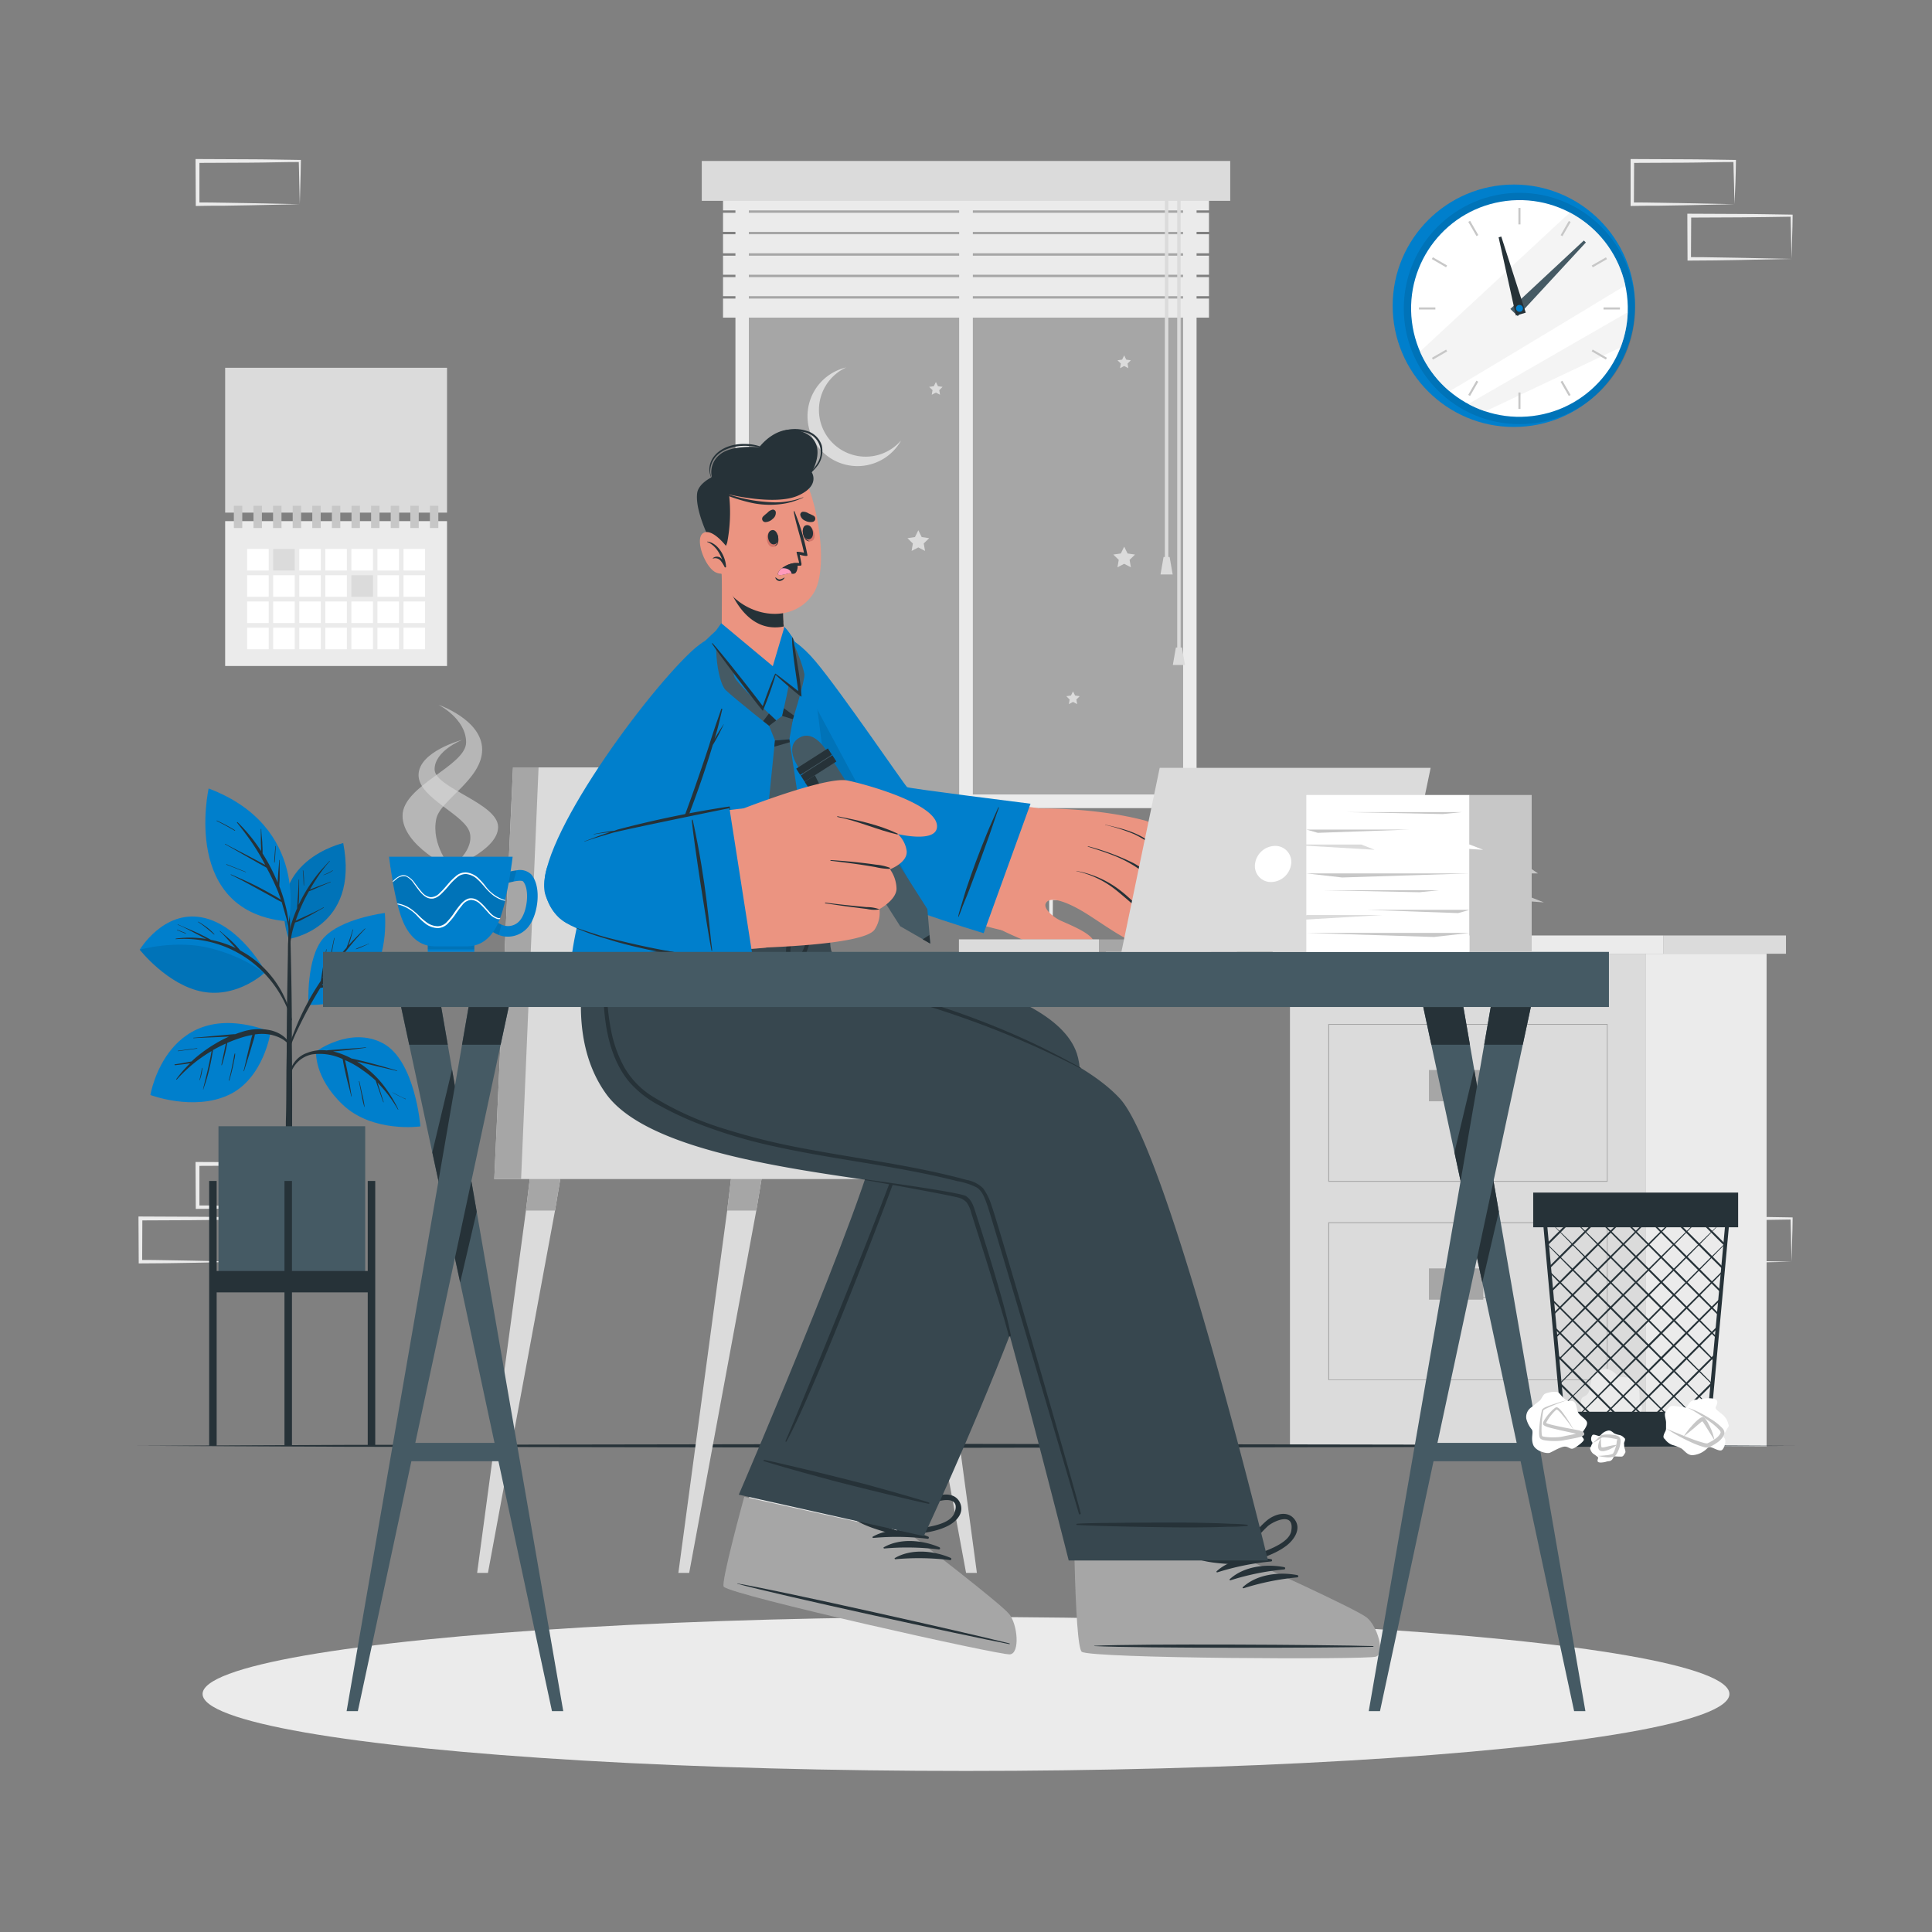 <svg xmlns="http://www.w3.org/2000/svg" viewBox="0 0 500 500"><rect x="0" y="0" width="500" height="500" fill="#808080" stroke="none"/><g id="freepik--background-complete--inject-10"><path d="M77.59,312.42l-13.12.28-6.66.11c-2.23.05-4.47,0-6.7.05h-.44v-.45l-.06-11.19v-.5h.5l13.24.06c4.42,0,8.83.11,13.24.17h.28v.27c0,1.9-.09,3.79-.13,5.65Zm0,0-.14-5.65c0-1.87-.11-3.71-.13-5.54l.27.27c-4.41.05-8.82.16-13.24.17l-13.24.06.5-.5,0,11.19-.45-.45c2.18,0,4.36,0,6.55.06l6.58.11Z" style="fill:#ebebeb"></path><path d="M62.82,326.53l-13.12.28-6.66.11c-2.23.05-4.47,0-6.7.05H35.9v-.45l-.06-11.19v-.5h.5l13.24.06c4.41,0,8.83.11,13.24.17h.28v.27c0,1.9-.08,3.79-.13,5.65Zm0,0-.14-5.66c0-1.86-.11-3.7-.13-5.53l.27.27c-4.41.05-8.83.16-13.24.17l-13.24.06.5-.5-.05,11.19-.45-.45c2.18,0,4.36,0,6.55.06l6.58.11Z" style="fill:#ebebeb"></path><path d="M327.94,243.61l-13.12.28-6.66.11c-2.23.05-4.46,0-6.7.05H301v-.45L301,232.42v-.5h.5l13.24.06c4.42,0,8.83.11,13.24.17h.28v.27c0,1.9-.09,3.78-.13,5.65Zm0,0L327.8,238c0-1.86-.11-3.7-.13-5.53l.27.27c-4.41.05-8.82.16-13.24.16l-13.24.07.5-.5,0,11.19-.45-.45c2.19,0,4.36,0,6.55.06l6.58.11Z" style="fill:#ebebeb"></path><path d="M313.17,257.72l-13.12.28-6.66.11c-2.23.05-4.47,0-6.7.05h-.44v-.45l-.06-11.19V246h.5l13.24.06c4.42,0,8.83.11,13.24.16h.28v.27c0,1.9-.09,3.78-.14,5.65Zm0,0-.14-5.66c0-1.86-.11-3.7-.13-5.53l.27.27c-4.41,0-8.82.16-13.24.16l-13.24.07.5-.5-.05,11.19-.45-.45c2.18,0,4.36,0,6.55.06l6.58.11Z" style="fill:#ebebeb"></path><path d="M298.46,243.61l-13.13.28-6.66.11c-2.22.05-4.46,0-6.69.05h-.45v-.45l0-11.19v-.5h.5l13.24.06c4.41,0,8.83.11,13.24.17h.27v.27c0,1.9-.08,3.78-.13,5.65Zm0,0-.14-5.66c-.05-1.86-.12-3.7-.13-5.53l.27.27c-4.41.05-8.83.16-13.24.16l-13.24.07.5-.5-.06,11.19-.44-.45c2.18,0,4.36,0,6.54.06l6.58.11Z" style="fill:#ebebeb"></path><path d="M463.66,326.53l-13.13.28-6.66.11c-2.22.05-4.46,0-6.69.05h-.45v-.45l-.05-11.19v-.5h.5l13.24.06c4.41,0,8.83.11,13.24.17h.27v.27c0,1.9-.08,3.79-.13,5.65Zm0,0-.14-5.66c0-1.86-.12-3.7-.13-5.53l.27.27c-4.41.05-8.83.16-13.24.17l-13.24.06.5-.5-.06,11.19-.44-.45c2.18,0,4.36,0,6.54.06l6.58.11Z" style="fill:#ebebeb"></path><path d="M448.89,52.85l-13.13.28-6.66.11c-2.22,0-4.46,0-6.69.06H422v-.45l0-11.19v-.5h.51l13.24.06c4.41,0,8.82.12,13.24.17h.27v.27c0,1.9-.09,3.79-.13,5.65Zm0,0-.14-5.65c-.05-1.87-.12-3.71-.14-5.54l.28.27c-4.42,0-8.83.16-13.24.17l-13.24.06.5-.5-.06,11.19-.44-.45c2.18,0,4.35,0,6.54.06l6.58.11Z" style="fill:#ebebeb"></path><path d="M463.66,67l-13.13.28-6.66.11c-2.22.05-4.46,0-6.69.05h-.45V67l-.05-11.19v-.5h.5l13.24.06c4.41,0,8.83.12,13.24.17h.27v.27c0,1.9-.08,3.79-.13,5.65Zm0,0-.14-5.65c0-1.87-.12-3.71-.13-5.54l.27.27c-4.41.05-8.83.16-13.24.17l-13.24.06.5-.5L437.62,67l-.44-.45c2.18,0,4.36,0,6.54.06l6.58.11Z" style="fill:#ebebeb"></path><path d="M77.59,52.85l-13.12.28-6.66.11c-2.23,0-4.47,0-6.7.06h-.44v-.45l-.06-11.19v-.5h.5l13.24.06c4.42,0,8.83.12,13.24.17h.28v.27c0,1.9-.09,3.79-.13,5.65Zm0,0-.14-5.65c0-1.87-.11-3.71-.13-5.54l.27.27c-4.41,0-8.82.16-13.24.17l-13.24.06.5-.5,0,11.19-.45-.45c2.18,0,4.36,0,6.55.06l6.58.11Z" style="fill:#ebebeb"></path><rect x="58.27" y="95.18" width="57.42" height="37.49" style="fill:#dbdbdb"></rect><rect x="58.27" y="134.87" width="57.42" height="37.49" style="fill:#ebebeb"></rect><rect x="63.96" y="142.07" width="5.58" height="5.58" style="fill:#fff"></rect><rect x="70.7" y="142.07" width="5.58" height="5.58" style="fill:#dbdbdb"></rect><rect x="77.45" y="142.07" width="5.58" height="5.58" style="fill:#fff"></rect><rect x="84.19" y="142.07" width="5.58" height="5.58" style="fill:#fff"></rect><rect x="90.94" y="142.07" width="5.58" height="5.58" style="fill:#fff"></rect><rect x="97.68" y="142.07" width="5.58" height="5.58" style="fill:#fff"></rect><rect x="104.43" y="142.07" width="5.58" height="5.58" style="fill:#fff"></rect><rect x="63.96" y="148.87" width="5.58" height="5.58" style="fill:#fff"></rect><rect x="70.7" y="148.87" width="5.58" height="5.58" style="fill:#fff"></rect><rect x="77.45" y="148.87" width="5.58" height="5.58" style="fill:#fff"></rect><rect x="84.19" y="148.87" width="5.58" height="5.58" style="fill:#fff"></rect><rect x="90.94" y="148.87" width="5.58" height="5.58" style="fill:#dbdbdb"></rect><rect x="97.68" y="148.87" width="5.58" height="5.58" style="fill:#fff"></rect><rect x="104.43" y="148.87" width="5.58" height="5.58" style="fill:#fff"></rect><rect x="63.96" y="155.66" width="5.58" height="5.58" style="fill:#fff"></rect><rect x="70.7" y="155.66" width="5.58" height="5.58" style="fill:#fff"></rect><rect x="77.45" y="155.66" width="5.58" height="5.58" style="fill:#fff"></rect><rect x="84.19" y="155.66" width="5.58" height="5.58" style="fill:#fff"></rect><rect x="90.94" y="155.66" width="5.58" height="5.58" style="fill:#fff"></rect><rect x="97.68" y="155.66" width="5.58" height="5.58" style="fill:#fff"></rect><rect x="104.43" y="155.66" width="5.58" height="5.58" style="fill:#fff"></rect><rect x="63.96" y="162.45" width="5.58" height="5.58" style="fill:#fff"></rect><rect x="70.7" y="162.45" width="5.58" height="5.58" style="fill:#fff"></rect><rect x="77.45" y="162.45" width="5.58" height="5.58" style="fill:#fff"></rect><rect x="84.19" y="162.45" width="5.58" height="5.58" style="fill:#fff"></rect><rect x="90.94" y="162.45" width="5.58" height="5.58" style="fill:#fff"></rect><rect x="97.68" y="162.45" width="5.58" height="5.58" style="fill:#fff"></rect><rect x="104.43" y="162.45" width="5.58" height="5.58" style="fill:#fff"></rect><rect x="60.52" y="130.89" width="2.18" height="5.76" style="fill:#c7c7c7"></rect><rect x="65.6" y="130.89" width="2.18" height="5.76" style="fill:#c7c7c7"></rect><rect x="70.67" y="130.89" width="2.18" height="5.76" style="fill:#c7c7c7"></rect><rect x="75.75" y="130.89" width="2.18" height="5.76" style="fill:#c7c7c7"></rect><rect x="80.82" y="130.89" width="2.18" height="5.76" style="fill:#c7c7c7"></rect><rect x="85.89" y="130.89" width="2.18" height="5.76" style="fill:#c7c7c7"></rect><rect x="90.97" y="130.89" width="2.18" height="5.76" style="fill:#c7c7c7"></rect><rect x="96.04" y="130.89" width="2.18" height="5.76" style="fill:#c7c7c7"></rect><rect x="101.12" y="130.89" width="2.18" height="5.76" style="fill:#c7c7c7"></rect><rect x="106.19" y="130.89" width="2.18" height="5.76" style="fill:#c7c7c7"></rect><rect x="111.26" y="130.89" width="2.18" height="5.76" style="fill:#c7c7c7"></rect><path d="M190.33,42.35V209.14H309.67V42.35ZM306.12,205.59H193.88V45.9H306.12Z" style="fill:#ebebeb"></path><rect x="193.88" y="45.9" width="112.24" height="159.69" style="fill:#a6a6a6"></rect><polygon points="290.94 141.47 291.81 143.24 293.75 143.52 292.34 144.89 292.67 146.82 290.94 145.91 289.2 146.82 289.53 144.89 288.12 143.52 290.07 143.24 290.94 141.47" style="fill:#dbdbdb"></polygon><polygon points="237.66 137.23 238.53 138.99 240.47 139.28 239.06 140.65 239.4 142.58 237.66 141.67 235.92 142.58 236.25 140.65 234.85 139.28 236.79 138.99 237.66 137.23" style="fill:#dbdbdb"></polygon><polygon points="214.3 180.57 215.17 182.33 217.12 182.61 215.71 183.98 216.04 185.92 214.3 185 212.57 185.92 212.9 183.98 211.49 182.61 213.44 182.33 214.3 180.57" style="fill:#dbdbdb"></polygon><polygon points="290.94 91.98 291.47 93.07 292.67 93.24 291.81 94.09 292.01 95.29 290.94 94.72 289.86 95.29 290.07 94.09 289.2 93.24 290.4 93.07 290.94 91.98" style="fill:#dbdbdb"></polygon><polygon points="207.99 131.83 208.53 132.91 209.73 133.09 208.86 133.94 209.06 135.13 207.99 134.57 206.92 135.13 207.12 133.94 206.25 133.09 207.45 132.91 207.99 131.83" style="fill:#dbdbdb"></polygon><polygon points="277.69 178.92 278.23 180 279.43 180.18 278.56 181.03 278.77 182.22 277.69 181.66 276.62 182.22 276.83 181.03 275.96 180.18 277.16 180 277.69 178.92" style="fill:#dbdbdb"></polygon><polygon points="242.21 98.86 242.74 99.95 243.94 100.12 243.08 100.97 243.28 102.16 242.21 101.6 241.13 102.16 241.34 100.97 240.47 100.12 241.67 99.95 242.21 98.86" style="fill:#dbdbdb"></polygon><path d="M233.13,114.13A12.93,12.93,0,1,1,219,95.1a12.09,12.09,0,1,0,14.09,19Z" style="fill:#dbdbdb"></path><rect x="248.23" y="46.82" width="3.54" height="160.54" style="fill:#ebebeb"></rect><rect x="187.12" y="49.52" width="125.76" height="4.93" style="fill:#ebebeb"></rect><rect x="187.12" y="55.07" width="125.76" height="4.93" style="fill:#ebebeb"></rect><rect x="187.12" y="60.62" width="125.76" height="4.93" style="fill:#ebebeb"></rect><rect x="187.12" y="66.17" width="125.76" height="4.93" style="fill:#ebebeb"></rect><rect x="187.12" y="71.72" width="125.76" height="4.93" style="fill:#ebebeb"></rect><rect x="187.12" y="77.27" width="125.76" height="4.93" style="fill:#ebebeb"></rect><rect x="301.47" y="48.52" width="0.89" height="96.03" style="fill:#dbdbdb"></rect><polygon points="303.49 148.67 300.34 148.67 301.13 144.15 302.7 144.15 303.49 148.67" style="fill:#dbdbdb"></polygon><rect x="304.66" y="48.52" width="0.89" height="120.25" style="fill:#dbdbdb"></rect><polygon points="306.68 172.09 303.53 172.09 304.32 167.57 305.89 167.57 306.68 172.09" style="fill:#dbdbdb"></polygon><rect x="181.62" y="41.66" width="136.76" height="10.32" style="fill:#dbdbdb"></rect><rect x="333.84" y="246.83" width="92.14" height="127.5" style="fill:#dbdbdb"></rect><rect x="329.37" y="242.1" width="101.06" height="4.73" style="fill:#ebebeb"></rect><rect x="430.43" y="242.1" width="31.78" height="4.73" style="fill:#dbdbdb"></rect><rect x="425.97" y="246.83" width="31.22" height="127.5" style="fill:#ebebeb"></rect><path d="M416.05,305.84H343.76V265h72.29ZM344,305.62h71.85V265.21H344Z" style="fill:#a6a6a6"></path><rect x="369.81" y="276.92" width="14.07" height="8.09" style="fill:#a6a6a6"></rect><path d="M388.16,284.51h-14.3v-7.09h14.3Zm-14.08-.22h13.86v-6.64H374.08Z" style="fill:#a6a6a6"></path><path d="M416.05,357.17H343.76V316.32h72.29ZM344,357h71.85V316.54H344Z" style="fill:#a6a6a6"></path><rect x="369.81" y="328.26" width="14.07" height="8.09" style="fill:#a6a6a6"></rect><path d="M388.16,335.85h-14.3v-7.09h14.3Zm-14.08-.23h13.86V329H374.08Z" style="fill:#a6a6a6"></path></g><g id="freepik--Shadow--inject-10"><ellipse cx="250" cy="438.4" rx="197.57" ry="19.92" style="fill:#ebebeb"></ellipse></g><g id="freepik--Floor--inject-10"><polygon points="35.47 374.18 89.1 373.94 142.73 373.85 250 373.68 357.27 373.85 410.9 373.94 464.53 374.18 410.9 374.42 357.27 374.51 250 374.68 142.73 374.51 89.1 374.42 35.47 374.18" style="fill:#263238"></polygon></g><g id="freepik--Chair--inject-10"><polygon points="230.09 297.92 232.66 313.29 250.02 407.07 252.82 407.07 240.19 313.29 238.33 297.92 230.09 297.92" style="fill:#dbdbdb"></polygon><polygon points="238.33 297.92 230.09 297.92 232.66 313.29 240.19 313.29 238.33 297.92" style="fill:#a6a6a6"></polygon><polygon points="175.56 407.07 178.36 407.07 195.73 313.29 198.29 297.92 190.06 297.92 188.19 313.29 175.56 407.07" style="fill:#dbdbdb"></polygon><polygon points="190.06 297.92 188.19 313.29 195.73 313.29 198.29 297.92 190.06 297.92" style="fill:#a6a6a6"></polygon><polygon points="123.48 407.07 126.28 407.07 143.64 313.29 146.21 297.92 137.97 297.92 136.11 313.29 123.48 407.07" style="fill:#dbdbdb"></polygon><polygon points="136.11 313.29 143.64 313.29 146.21 297.92 137.97 297.92 136.11 313.29" style="fill:#a6a6a6"></polygon><polygon points="127.92 305.14 255.16 305.14 255.16 291.74 207.53 291.74 191.52 198.6 132.77 198.6 127.92 305.14" style="fill:#dbdbdb"></polygon><polygon points="127.92 305.14 134.86 305.14 139.38 198.6 132.77 198.6 127.92 305.14" style="fill:#a6a6a6"></polygon></g><g id="freepik--Character--inject-10"><path d="M261.17,428c-2.51.32-71.16-15.69-73.39-17.86-.27-.23,3-13.42,3-13.42.36-1.78,2.53-7.76,5.29-15l42.95,10-3.43,7.4s8.56,5.8,15.92,11.32v0c4.54,3.39,8.46,6.44,9.3,7.44C263,420.47,263.69,427.66,261.17,428Z" style="fill:#ebebeb"></path><path d="M261.37,428.15c-2.6.27-71.8-15.24-74.06-17.5-.87-.85,5.27-23.14,5.3-23.27l44.29,9.79-.18.75S259,415,261.19,417.73,264,427.89,261.37,428.15Z" style="fill:#a6a6a6"></path><path d="M261.19,425.3c-11.6-2.9-58.67-13.51-70.35-15.5-.1,0-.11.05,0,.08,11.44,3.12,58.59,13.35,70.33,15.61C261.4,425.53,261.44,425.36,261.19,425.3Z" style="fill:#263238"></path><path d="M240.27,397.7c-4.4-1.88-10.17-2.44-14.41,0-.16.1,0,.33.13.32a66.1,66.1,0,0,1,14.13.22A.3.3,0,0,0,240.27,397.7Z" style="fill:#263238"></path><path d="M243.14,400.44c-4.4-1.89-10.17-2.44-14.42,0-.16.09,0,.33.14.31A66.76,66.76,0,0,1,243,401,.3.3,0,0,0,243.14,400.44Z" style="fill:#263238"></path><path d="M246,403.17c-4.4-1.88-10.17-2.43-14.41.05-.16.09,0,.32.13.31a66.1,66.1,0,0,1,14.13.22A.3.3,0,0,0,246,403.17Z" style="fill:#263238"></path><path d="M248.49,389c-1.25-2.88-4.86-2.52-7.14-1.34a25.11,25.11,0,0,0-9.42,8.91.12.12,0,0,0,.07.19.59.59,0,0,0,.59.74c4.1-.56,8.56-.64,12.37-2.43C247.19,394.06,249.67,391.77,248.49,389Zm-9.85,6.39c-2,.32-4,.54-6,.93,1.85-1.73,3.61-3.54,5.62-5.08a27.1,27.1,0,0,1,3-2.08c1.64-.94,7.64-2.37,5.7,2.48C245.89,394.35,241,395.05,238.64,395.43Z" style="fill:#263238"></path><path d="M220.53,392.8c3.42,2.46,7.79,3.35,11.72,4.64a.58.58,0,0,0,.72-.61c.07,0,.14-.08.1-.17a25.07,25.07,0,0,0-7.64-10.49c-2-1.57-5.51-2.59-7.26,0S218.53,391.37,220.53,392.8Zm-1.34-3.73c-1-5.12,4.62-2.62,6.06-1.4a26.38,26.38,0,0,1,2.59,2.59,70.55,70.55,0,0,1,4.6,6c-1.89-.76-3.83-1.34-5.75-2C224.4,393.45,219.75,391.89,219.19,389.07Z" style="fill:#263238"></path><path d="M239.08,397.54,191.2,386.82s39.49-91.61,36-96.24c-1.74-2.32-46.1-3-60.2-14.95-18.33-15.53-6-42.27-6-42.27l55-.08s-2.32,12-.39,13.54c1.28,1,56.61,6,63.1,25.89C286.55,297.1,239.08,397.54,239.08,397.54Z" style="fill:#37474f"></path><path d="M240.45,388.88c-1.26-.53-13.63-4-16.39-4.74-5.58-1.43-11.16-2.83-16.77-4.15-2.92-.68-9.18-2.18-9.55-2.14a.15.15,0,0,0,0,.3c5.46,1.7,11,3.19,16.5,4.69s24.49,6.14,26.13,6.33C240.5,389.18,240.63,389,240.45,388.88Z" style="fill:#263238"></path><path d="M235.67,286.48c-1-.85-2.49-1-3.74-1.17l-21.45-3.59c-6.69-1.12-13.42-2.12-20.08-3.41-5.51-1.06-11.12-2.49-15.89-5.48a23,23,0,0,1-9.74-12.74,40.91,40.91,0,0,1-1.26-16.33c.12-1.33.37-2.65.62-4a.08.08,0,0,0-.16,0c-1.81,10.15-2,21.92,5.63,30,3.71,3.94,8.81,6.25,14,7.75,5.87,1.69,12,2.5,18,3.5l21.45,3.58c3.44.57,6.94,1,10.35,1.73a3.51,3.51,0,0,1,1.86.83,2.67,2.67,0,0,1,.31,2.47c-.35,1.69-.8,3.35-1.29,5-3.9,13.31-30.24,76.86-31,78.32a.14.14,0,0,0,.25.12c6.56-11.68,25.65-60.76,30-73.35a78.32,78.32,0,0,0,2.81-9.81C236.57,288.72,236.71,287.37,235.67,286.48Z" style="fill:#263238"></path><path d="M356.08,428.74c-2.48.82-73.41.48-76.1-1.25-1-.63-1.58-11-1.89-23.45,0-.13,0-.26,0-.39l45.76-.29,0,.77s27.09,12.26,29.85,14.47S358.56,427.93,356.08,428.74Z" style="fill:#a6a6a6"></path><path d="M355.29,426c-12-.35-60.2-.64-72.05-.08-.09,0-.09.07,0,.08,11.84.6,60.09.5,72.05.2C355.54,426.18,355.54,426,355.29,426Z" style="fill:#263238"></path><path d="M328.93,403.51c-4.7-.9-10.45-.2-14.06,3.13-.14.13,0,.32.19.28a66,66,0,0,1,13.85-2.81A.3.3,0,0,0,328.93,403.51Z" style="fill:#263238"></path><path d="M332.32,405.57c-4.7-.9-10.46-.2-14.07,3.13-.14.13.05.32.2.28a66,66,0,0,1,13.85-2.81A.3.3,0,0,0,332.32,405.57Z" style="fill:#263238"></path><path d="M335.71,407.63c-4.7-.9-10.46-.2-14.07,3.13-.14.13,0,.32.2.28a65.85,65.85,0,0,1,13.85-2.81A.3.3,0,0,0,335.71,407.63Z" style="fill:#263238"></path><path d="M335.1,393.3c-1.83-2.56-5.28-1.43-7.25.21a25,25,0,0,0-7.3,10.73c0,.09,0,.15.11.17a.59.59,0,0,0,.73.59c3.89-1.42,8.23-2.45,11.57-5C334.91,398.48,336.84,395.71,335.1,393.3Zm-8.25,8.34c-1.89.75-3.82,1.39-5.69,2.21,1.43-2.09,2.77-4.23,4.4-6.18a28.82,28.82,0,0,1,2.51-2.67c1.41-1.27,7-3.95,6.11,1.2C333.71,399,329.11,400.76,326.85,401.64Z" style="fill:#263238"></path><path d="M308.6,403c3.87,1.67,8.32,1.61,12.45,2a.58.58,0,0,0,.56-.75.14.14,0,0,0,.07-.2,25.21,25.21,0,0,0-9.72-8.6c-2.31-1.11-5.93-1.35-7.08,1.57C303.79,399.77,306.34,402,308.6,403Zm-2.11-3.36c-2.1-4.78,3.95-3.55,5.62-2.66a25.71,25.71,0,0,1,3.09,2,73,73,0,0,1,5.78,4.9c-2-.33-4-.49-6.05-.74C312.52,402.76,307.64,402.23,306.49,399.59Z" style="fill:#263238"></path><path d="M328.16,403.85l-51.58,0s-22.08-87.59-26-92.57c-5.21-6.66-78.1-6.5-93.73-28.2-14-19.48-1.09-49.76-1.09-49.76h53.87a98.65,98.65,0,0,1-4.89,18.41s66.49,12.26,85.12,32.62C302.45,298.07,328.16,403.85,328.16,403.85Z" style="fill:#37474f"></path><path d="M214.39,247.92a27.43,27.43,0,0,0-4.68,1.5q-2.37.92-4.67,2a91.42,91.42,0,0,0-8.73,4.94c-.09.05,0,.17.09.13,3-1.55,6.07-2.94,9.16-4.27l4.45-1.92c1.5-.65,3.09-1.2,4.51-2A.23.23,0,0,0,214.39,247.92Z" style="fill:#263238"></path><path d="M211.08,234.32c-.63,2.52-1.19,5.05-1.91,7.54-.33,1.15-.65,2.31-1.09,3.42-.36.94-.92,2-2,2.22-1.25.24-1.61-.83-1.51-1.86s.41-2.31.64-3.44c.26-1.31.53-2.61.76-3.93.12-.65.78-3.72.79-3.76s0-.12-.07-.19a.09.09,0,0,0-.11,0,11.51,11.51,0,0,0-.93,2.62c-.35,1.2-.69,2.4-1,3.61s-.61,2.43-.91,3.64a5.69,5.69,0,0,0-.24,2.8,2.14,2.14,0,0,0,2,1.61c0,.08-.1.16-.13.24-.11.25-.19.51-.29.77s-.18.52-.26.78-.05.26-.07.39,0,.29,0,.44a.21.21,0,0,0,.39.14c.06-.13.16-.23.23-.35a2.05,2.05,0,0,0,.18-.43c.09-.25.16-.5.23-.76s.14-.51.18-.76a3.75,3.75,0,0,0,.05-.47,2.82,2.82,0,0,0,1.45-.55,4.77,4.77,0,0,0,1.51-2.3c.38-1,.67-2.13,1-3.2a46.73,46.73,0,0,0,1.6-8.11A.23.23,0,0,0,211.08,234.32Z" style="fill:#263238"></path><path d="M322.82,394.61a40.51,40.51,0,0,0-4.13-.25c-1.45-.06-2.91-.13-4.36-.17-2.85-.08-5.71-.14-8.57-.15-5.75,0-11.51,0-17.27.08-3,0-9.43.13-9.79.24a.15.15,0,0,0,.05.3c5.71.3,11.43.39,17.15.5s11.43.19,17.14.09c1.58,0,3.16-.08,4.74-.13a46.53,46.53,0,0,0,5-.21C322.94,394.89,323,394.64,322.82,394.61Z" style="fill:#263238"></path><path d="M256.61,312a15.25,15.25,0,0,0-2.16-4.44,7.89,7.89,0,0,0-4.22-2.18c-13.75-3.76-27.94-5.45-41.92-8.1a172.41,172.41,0,0,1-20.41-5,79.43,79.43,0,0,1-19.3-8.69,21.61,21.61,0,0,1-7.1-7.5,32.71,32.71,0,0,1-3.34-9.36,57.38,57.38,0,0,1,.06-22.65,52.34,52.34,0,0,1,1.41-5.51c0-.12-.14-.16-.18-.05A55.24,55.24,0,0,0,156.34,261c.5,6.63,2.11,13.61,6.4,18.87a26.55,26.55,0,0,0,7.93,6.23,84.36,84.36,0,0,0,9.72,4.58,128.55,128.55,0,0,0,20,6c13.95,3.09,28.18,4.65,42.13,7.76,1.72.38,3.43.78,5.14,1.22a18.12,18.12,0,0,1,5.07,1.63c1.65,1,2.2,3.09,2.85,4.8.71,1.89,23.14,77.77,23.64,79.68.08.3.55.16.47-.15C277.78,383.89,258.06,315.69,256.61,312Z" style="fill:#263238"></path><path d="M252.54,314c-.53-1.66-1-3.44-2.53-4.44s-23.61-4-26.09-4.35c-.12,0-.16.16,0,.18,2.12.36,22.51,4,24.33,4.62a4.07,4.07,0,0,1,2,1.28,8.9,8.9,0,0,1,1.16,2.77c.63,2,1.25,3.95,1.88,5.92,1.26,4,2.51,7.93,3.71,11.91,1.35,4.52,2.9,9.25,4.07,13.81.09.35.59.18.53-.16C260,337,253.19,316,252.54,314Z" style="fill:#263238"></path><path d="M205,251.84A186.37,186.37,0,0,1,235.14,258a211.13,211.13,0,0,1,29.05,10.51c5.28,2.37,10.39,5,15.46,7.81.1.05,0,.2-.09.15a236,236,0,0,0-28.25-12.33,228.1,228.1,0,0,0-29.43-8.53c-5.62-1.22-11.29-2.17-17-3.11C204.54,252.44,204.65,251.8,205,251.84Z" style="fill:#263238"></path><path d="M199.17,174.68c4.35,21,13.49,47.63,20.88,53.13,5.95,4.43,37.53,12.69,39.29,12.92,4.37.53,13.82-30.78,9.18-31.58-6.13-1.06-32.87-3.14-34.39-4.76s-11.18-15.31-22-31.08C204.58,162.41,196.48,161.65,199.17,174.68Z" style="fill:#eb9481"></path><path d="M255.86,239a96.28,96.28,0,0,0,12.4,5.59c3.4,1.06,13.26,3.87,14.8.24,1.06-2.47-4.55-4.8-8.47-6.53-2.07-.92-4.6-3.16-3.95-4.49,1.12-2.32,6.45.15,9.94,2.28,6.74,4.12,15.69,11.46,19.94,8.08,1.61-1.27-.17-3.7-2.8-6.1,4.29,2.82,8.88,5.16,10.72,3.81,1.05-.77,1.12-1.85.57-3.1a3,3,0,0,0,3.37-.45c1.45-1.45.8-3.65-.7-5.92a1.68,1.68,0,0,0,1.31-.82c3.09-4.5-11.61-17.92-16.77-19.26-15.17-3.95-31.42-3-31.42-3C258.71,214,255.85,238.94,255.86,239Z" style="fill:#eb9481"></path><path d="M278.58,225.4a26,26,0,0,1,10.09,4.13c3.81,2.63,6.31,5.68,9.49,8.75.08.08,0,.22-.13.13-1.51-1.46-7.8-7-9.43-8.23a24.67,24.67,0,0,0-10-4.72S278.54,225.39,278.58,225.4Z" style="fill:#263238"></path><path d="M281.56,219a61.83,61.83,0,0,1,11.75,4.35c4,2.16,7.13,5.61,10.2,8.93,1.83,2,3.63,4,5.38,6.11.07.09-.05.22-.13.13q-4.65-5.14-9.62-10a32.54,32.54,0,0,0-10.64-7c-2.28-.92-4.62-1.67-6.95-2.41C281.5,219.05,281.52,219,281.56,219Z" style="fill:#263238"></path><path d="M286,213.42c3.88.89,7.26,1.64,10.66,3.8,4.51,2.86,8.81,7.61,10.33,9.29,1.66,1.86,3.27,3.78,4.84,5.71.07.08-.07.2-.13.12a129.39,129.39,0,0,0-11.63-12,25.91,25.91,0,0,0-6.55-4.46,47,47,0,0,0-7.52-2.41S286,213.42,286,213.42Z" style="fill:#263238"></path><path d="M266.7,208l-12.13,33.5s-33.26-9.81-37.66-15.59-15.47-34.77-17.86-50.3,5.38-12.32,12-4.46,23.15,32.19,23.71,32.56S266.7,208,266.7,208Z" style="fill:#007FCC"></path><path d="M249.51,233.58c.45-1.12.93-2.22,1.35-3.35l2.62-7c.86-2.35,1.72-4.71,2.56-7.07s1.59-4.77,2.47-7.12c0-.11-.12-.18-.16-.07-1,2.31-2.06,4.57-3,6.89s-1.9,4.74-2.79,7.13-1.7,4.72-2.5,7.09c-.4,1.2-.72,2.42-1.09,3.62s-.75,2.32-1,3.51c0,.08.1.11.13,0C248.62,236,249,234.79,249.51,233.58Z" style="fill:#263238"></path><path d="M240.07,236.83c-9.55-3.33-20.73-7.74-23.16-10.93-4.4-5.77-15.48-34.76-17.86-50.29-1.13-7.37,0-10.53,2.26-11Z" style="opacity:0.1"></path><path d="M217.18,240.12c-1.57,1.52-68.83,8.53-69.17,8.08-.89-1.23,11.68-64.34,38.62-86.09,4.74-3.83,12.66-2.23,16.24.08,1.79,1.15,6.75,10.21,8.18,18.27S218.17,239.15,217.18,240.12Z" style="fill:#007FCC"></path><path d="M187.76,179.64c-2.6,10.76-16,49-19.28,52.32-4,3.95-21.22,16.1-27.24-.08-4.17-11.21,24.17-50.49,37.55-63.16C185.34,162.53,192.12,161.63,187.76,179.64Z" style="fill:#007FCC"></path><path d="M187.29,187.43c-.66,1-1.35,2.09-2,3.17-.13.22-.24.44-.36.66.21-.71.43-1.43.62-2.14.51-1.84.92-3.7,1.37-5.55a.14.14,0,0,0-.27-.07c-.52,1.59-1.1,3.16-1.63,4.75s-1,3-1.46,4.54q-1.54,4.69-3.17,9.37c-2.13,6.2-4.44,12.33-6.87,18.42-1.35,3.37-2.73,6.73-4,10.13,0,.09.11.15.16.06a169.67,169.67,0,0,0,7.86-18c2.36-6.07,4.54-12.21,6.46-18.43l.47-1.55.21-.33c.32-.54.64-1.09.94-1.64.61-1.1,1.14-2.25,1.7-3.39A0,0,0,0,0,187.29,187.43Z" style="fill:#263238"></path><path d="M200.48,189s-10.31-8.15-12.65-10.39-3.63-14.61-1.07-16.84,12.53-1.51,15.66.93,5.52,10.2,5.76,11.77-3.61,13.73-3.61,13.73l-2.15-2.91s2.24-9.63,2.15-11.19-1.72-9.37-2.5-10.54-12.3-1-13.18-.52.63,10.4,1.14,12.07,10.85,11.37,10.85,11.37Z" style="fill:#455a64"></path><path d="M199,184.65l1.91,1.82-.4,2.52-3-2.38Z" style="fill:#263238"></path><path d="M205.49,185.2c-.53,1.75-.92,3-.92,3l-2.15-2.91s.19-.81.45-2Z" style="fill:#263238"></path><polygon points="199.04 187.84 202.42 185.28 205.21 186.14 204.29 191.33 200.56 191.62 199.04 187.84" style="fill:#455a64"></polygon><polygon points="200.56 191.62 196.43 232.54 206.87 244.37 210.08 229.94 204.29 191.33 200.56 191.62" style="fill:#455a64"></polygon><polygon points="200.56 191.62 204.29 191.33 204.41 192.08 200.39 193.24 200.56 191.62" style="fill:#263238"></polygon><path d="M200.76,172.85c-3.78,1.23-10.88-4.1-13.88-8.64-.21-.32.07-13.49-.15-16.11,0-.53,16.76,2.63,16.76,2.63a41.61,41.61,0,0,0-.75,10.17C202.78,161.28,204.4,171.66,200.76,172.85Z" style="fill:#eb9481"></path><path d="M203.5,150.72v0c0,.08-.08.41-.17.93-.16.9-.38,2.36-.52,4a29.31,29.31,0,0,0-.06,5.22,3.6,3.6,0,0,0,0,.36v.06c0,.21.06.5.1.83a9.2,9.2,0,0,1-1.59.23c-9,.54-12.88-10.19-14.06-14.33l.29,0c.44,0,1,.1,1.72.2l.53.07,3.84.61,1.38.23,2.93.51c.4.09.8.16,1.17.22l1.19.21.55.1.26.05c.55.1,1,.18,1.39.26l.67.12.28.06h.06Z" style="fill:#263238"></path><path d="M184.7,128.18c-1.82,5.83,1.17,22.71,5.3,26.5,6,5.48,15.86,6.06,20.54-1.14,4.54-7,.26-28.92-4.36-32.37C199.37,116.1,187.39,119.58,184.7,128.18Z" style="fill:#eb9481"></path><path d="M199.92,137.33c-2.11.07-1.83,4.27.12,4.22S201.68,137.28,199.92,137.33Z" style="fill:#d3766a"></path><path d="M208.74,136.06c-2,.61-.63,4.53,1.21,4S210.4,135.56,208.74,136.06Z" style="fill:#d3766a"></path><path d="M201.14,138.16s-.08.07-.07.12c.27,1.12.38,2.46-.57,3,0,0,0,.07,0,.06C201.74,141,201.57,139.18,201.14,138.16Z" style="fill:#263238"></path><path d="M199.89,137.18c-1.85.23-1.26,3.91.46,3.7S201.44,137,199.89,137.18Z" style="fill:#263238"></path><path d="M207.77,137.28s.1,0,.11.09c.15,1.15.51,2.43,1.6,2.65,0,0,0,.06,0,.06C208.19,140.11,207.73,138.39,207.77,137.28Z" style="fill:#263238"></path><path d="M208.6,135.93c1.81-.44,2.55,3.22.87,3.62S207.08,136.29,208.6,135.93Z" style="fill:#263238"></path><path d="M197.48,133.69c.36-.38.75-.67,1.14-1a2.55,2.55,0,0,1,1.37-.81.79.79,0,0,1,.77.57,1.93,1.93,0,0,1-.77,1.82,2.85,2.85,0,0,1-1.89.85A.84.84,0,0,1,197.48,133.69Z" style="fill:#263238"></path><path d="M210.62,133.52a14.53,14.53,0,0,0-1.38-.66,2.44,2.44,0,0,0-1.54-.41.78.78,0,0,0-.59.76,2,2,0,0,0,1.25,1.54,2.93,2.93,0,0,0,2,.3A.85.85,0,0,0,210.62,133.52Z" style="fill:#263238"></path><path d="M202.79,147.4a9.8,9.8,0,0,1,4.44-1c.12,0,.2-.31.2-.44h0s-.46-2.39-.46-2.39c.34.1,2.07.57,2,.12a58.49,58.49,0,0,0-3.36-11.36.11.11,0,0,0-.2.07c.66,3.59,1.94,7.05,2.66,10.66a6.66,6.66,0,0,0-1.9-.26c-.12.05.62,2.51.64,2.9a5.67,5.67,0,0,0-4.09,1.19C202.25,147.29,202.14,147.78,202.79,147.4Z" style="fill:#263238"></path><path d="M205.73,148.39c.63-.28,1.19-2.65,0-2.65s-3.69.94-4.35,2.49c-.58,1.36,2.58,0,3.16.14S205.27,148.59,205.73,148.39Z" style="fill:#263238"></path><path d="M204.57,148.37l.28.06c-.12-.73-.95-1.51-2.53-1.35a3,3,0,0,0-.92,1.15C200.83,149.58,204,148.25,204.57,148.37Z" style="fill:#ff9abb"></path><path d="M200.76,149.45c.31.22.64.54,1.06.51a3.2,3.2,0,0,0,1.16-.49s.08,0,.06.05a1.55,1.55,0,0,1-1.33.85,1.2,1.2,0,0,1-1.05-.85C200.63,149.46,200.71,149.42,200.76,149.45Z" style="fill:#263238"></path><path d="M185.42,143.11s-5.68-9.85-5-15.45c.31-2.54,3.81-4.17,3.81-4.17a5.75,5.75,0,0,1,1.94-5.74c3.06-2.76,10.32-2,10.32-2s4.87-6.71,11.48-3.86,2.1,10.32,2.1,10.32,2.37,3.52-3.67,6.11c-5.88,2.52-17.72-.35-17.72-.35a41.71,41.71,0,0,1-.46,12.33A3.75,3.75,0,0,1,185.42,143.11Z" style="fill:#263238"></path><path d="M197.63,115.9a11.69,11.69,0,0,0-4.67-1,12.42,12.42,0,0,0-4.24.57c-2.42.8-4.6,2.53-5.06,5.15a4.92,4.92,0,0,0,.85,3.72s.1,0,.07-.06c-1.5-1.94-.63-4.9,1-6.46,1.84-1.77,4.62-2.4,7.1-2.45a20.92,20.92,0,0,1,4.91.63A.07.07,0,0,0,197.63,115.9Z" style="fill:#263238"></path><path d="M212.66,115.24a5.71,5.71,0,0,0-3.87-3.72,9.71,9.71,0,0,0-6.32.08,12.29,12.29,0,0,0-5.25,3.71s0,.1.06.06a10.78,10.78,0,0,1,10.4-3.61,5.27,5.27,0,0,1,3.95,8,11,11,0,0,1-4.38,4.21,0,0,0,0,0,0,.06,11.35,11.35,0,0,0,4.36-3.55A6.38,6.38,0,0,0,212.66,115.24Z" style="fill:#263238"></path><path d="M207.83,128.7a20.12,20.12,0,0,1-8.42,1.27,40.9,40.9,0,0,1-8.8-1.41c-1.68-.44-3.34-1-5-1.48-.05,0-.08.06,0,.08a45.09,45.09,0,0,0,9,3,22.64,22.64,0,0,0,8.72.11,19.45,19.45,0,0,0,4.57-1.51S207.87,128.68,207.83,128.7Z" style="fill:#263238"></path><path d="M188.39,141.93s-3.9-5.4-6.35-4,.52,9.26,3.44,10.3a3,3,0,0,0,3.94-1.65Z" style="fill:#eb9481"></path><path d="M183,140.16a0,0,0,0,0,0,.08c2,.8,3.15,2.67,3.93,4.62a1.63,1.63,0,0,0-2.45-.41s0,.12.06.1a1.82,1.82,0,0,1,2,.61,8.47,8.47,0,0,1,1,1.6c.1.18.43.08.35-.13v0C187.81,144,185.74,140.38,183,140.16Z" style="fill:#263238"></path><path d="M203,162.27,200,172.41l-13.35-11.13-3,4.3s13.81,18.42,13.8,17.53l3.18-8.81,6.38,5.27-1.93-14.63Z" style="fill:#007FCC"></path><path d="M206.44,172.29c-.4-2.41-.73-4.84-1.24-7.23,0-.08-.16-.11-.17,0-.25,2.38,1.33,11.57,1.54,13.79l0,0c-.27-.23-5.89-4.61-5.93-4.53-.74,1.42-3.08,7.84-3.23,8.42-2.18-2.93-10.5-13.53-13-16.26a.08.08,0,0,0-.13.1c2,3.13,13,17.42,13.15,17.36a95.07,95.07,0,0,0,3.31-9.3c1,1,6.71,6,6.69,5.62A75.62,75.62,0,0,0,206.44,172.29Z" style="fill:#263238"></path><path d="M206.93,199s-4.18-5.51-.19-8S214,194.5,214,194.5Z" style="fill:#455a64"></path><path d="M240,235.23h0l.58,6.74.2,2.22-1.94-1.11-5.87-3.37h0l-26.13-41,7-4.49,26.13,41Z" style="fill:#455a64"></path><polygon points="240.53 241.98 240.73 244.2 238.78 243.09 240.53 241.98" style="fill:#263238"></polygon><rect x="205.81" y="196.14" width="9.73" height="1.93" transform="translate(-72.94 144.23) rotate(-32.53)" style="fill:#263238"></rect><rect x="206.96" y="197.94" width="9.73" height="1.93" transform="translate(-73.73 145.14) rotate(-32.54)" style="fill:#263238"></rect><polygon points="208.24 202.34 210.89 200.65 218.88 216.4 217.87 216.96 208.24 202.34" style="fill:#263238"></polygon><path d="M192.75,209.2c4.08-.23,11.42,35.41,5.44,36.05-26.65,2.85-47.19-4.12-51.85-7.21-6.11-4-5.49-12.53-2.21-16C149.8,215.94,186.41,209.57,192.75,209.2Z" style="fill:#eb9481"></path><path d="M242.47,214.25c-.61,3.91-10.13,1.6-10.13,1.6a7.28,7.28,0,0,1,2.31,4.4c.26,3-4.32,4.72-4.32,4.72a9,9,0,0,1,1.69,5c0,2.9-4.41,5.3-4.41,5.3a7.9,7.9,0,0,1-1.3,5.36c-3,4.09-30.27,4.65-33.68,4.8l-1.58-35.68s22.6-8.95,28.33-7.75C224.2,203,243.39,208.27,242.47,214.25Z" style="fill:#eb9481"></path><path d="M232.28,215.72c-4.87-2.3-10.28-3.44-15.52-4.47-.11,0-.15.16,0,.18,5.22,1,10.3,3.36,15.47,4.53C232.34,216,232.41,215.78,232.28,215.72Z" style="fill:#263238"></path><path d="M230.25,224.56a14,14,0,0,0-3.59-.79c-1.28-.19-2.57-.35-3.87-.5q-3.89-.44-7.78-.68c-.12,0-.16.17,0,.18,2.58.3,5.16.63,7.72,1,1.29.2,2.57.41,3.85.63a16.67,16.67,0,0,0,3.65.47A.18.18,0,0,0,230.25,224.56Z" style="fill:#263238"></path><path d="M227.5,235.29a9.41,9.41,0,0,0-3.26-.53l-3.55-.35c-2.36-.24-4.72-.49-7.08-.82-.11,0-.15.17,0,.19,2.39.34,4.77.72,7.16,1,1.18.16,2.35.31,3.53.45a9,9,0,0,0,3.23.14A.07.07,0,0,0,227.5,235.29Z" style="fill:#263238"></path><path d="M188.77,209.11,195,249s-42.3-3.78-50.41-11.58c-5.63-5.43-3.92-13.93-.68-16.49C151,215.33,188.77,209.11,188.77,209.11Z" style="fill:#007FCC"></path><path d="M184.13,246c-1.08-5.58-4.65-28.56-5.08-33.57,0-.35.18-.46.26-.1,3.62,16.63,4.26,28.09,5,33.62C184.36,246.06,184.15,246.12,184.13,246Z" style="fill:#263238"></path><path d="M188.83,208.71a271.38,271.38,0,0,0-29.06,6L159,215c-1.79.17-3.57.53-5.34.86,0,0,0,.09,0,.08,1.41-.26,2.84-.43,4.26-.6-.81.26-1.62.53-2.43.82-1.42.5-2.83,1.06-4.25,1.58,0,0,0,.09,0,.07,2.38-.84,4.83-1.54,7.25-2.26s30.08-6.38,30.19-6.37.09.25.1.34.15.13.14,0A3.53,3.53,0,0,0,188.83,208.71Z" style="fill:#263238"></path><path d="M189.13,248.35c-1.2-.25-5.73-.66-6.94-.82-2.42-.34-4.85-.66-7.27-1.06-4.86-.8-9.67-1.83-14.46-3-1.33-.31-2.65-.64-4-1s-5.85-1.86-7.2-2.3c-.05,0-.08.06,0,.08a59.43,59.43,0,0,0,6.58,2.39c1.19.33,2.36.72,3.54,1.06,2.38.68,4.79,1.27,7.21,1.81,4.82,1.07,9.72,1.88,14.62,2.48,1.38.16,6.56.66,7.94.58C189.3,248.61,189.27,248.38,189.13,248.35Z" style="fill:#263238"></path></g><g id="freepik--Plant--inject-10"><path d="M74.71,243s18.41-2.58,14.11-24.81C88.82,218.2,68.25,222.82,74.71,243Z" style="fill:#007FCC"></path><path d="M74.71,243s18.41-2.58,14.11-24.81C88.82,218.2,68.25,222.82,74.71,243Z" style="opacity:0.1"></path><path d="M75.64,238.37c.36-1.13.79-2.23,1.26-3.32,0-.14,0-.28,0-.42,0-.3.06-.61.08-.92,0-.66.09-1.32.13-2,.08-1.32.17-2.65.19-4a.06.06,0,1,1,.11,0c0,1.33,0,2.66,0,4,0,.66-.07,1.33-.11,2l0,.44A39.42,39.42,0,0,1,81,227.85q.94-1.32,2-2.55c.74-.84,1.51-1.64,2.26-2.47,0-.06.12,0,.07.08a33.47,33.47,0,0,0-3.55,4.72c-.55.84-1.08,1.71-1.59,2.6l.18-.07.65-.27,1.5-.57c1-.36,2-.72,3-1.1.06,0,.1.08,0,.11-1,.39-2,.8-2.92,1.22l-1.42.61-.72.3a2.84,2.84,0,0,1-.49.17c-.37.67-.74,1.33-1.08,2a48.41,48.41,0,0,0-2.25,5.3c0,.13-.09.26-.13.38a11,11,0,0,1,1.51-.72c.63-.3,1.27-.58,1.9-.87,1.29-.6,2.58-1.2,3.81-1.9.07,0,.12.07.06.1-1.27.69-2.51,1.43-3.77,2.12-.64.34-1.27.67-1.92,1a5.86,5.86,0,0,1-1.73.69A21.76,21.76,0,0,0,75.16,244c-.2,2.52-.18,5-.24,7.57,0,0-.06,0-.07,0q-.27-3.43-.29-6.89A20,20,0,0,1,75.64,238.37Z" style="fill:#263238"></path><path d="M78.48,225.29a22.38,22.38,0,0,1,.18,3.92s0,0-.06,0c-.07-1.3-.08-2.59-.23-3.89C78.36,225.25,78.47,225.22,78.48,225.29Z" style="fill:#263238"></path><path d="M83.74,226.41a13.74,13.74,0,0,0,2.37-1.17c.06,0,.12.06,0,.1a8.61,8.61,0,0,1-2.39,1.14S83.7,226.43,83.74,226.41Z" style="fill:#263238"></path><path d="M74.12,278.29c0-2,.06-4.07.08-6.1,0-6.76.09-13.51.22-20.27q.14-8.05.37-16.09a.08.08,0,0,1,0-.07c0-1.47,0-2.93,0-4.4,0,0,0-.05.09-.05s.09,0,.09.06c0,1.46,0,2.93,0,4.4a.1.1,0,0,1,0,.06c.27,9.55.51,19.1.56,28.65,0,1.94,0,3.88,0,5.82q.11,9.34.07,18.68l0,3c0,5.7-.06,11.39-.06,17.09,0,.31-.34.46-.71.47s-.85-.15-.85-.5c0-6.28,0-12.56,0-18.84C74.11,286.21,74.09,282.25,74.12,278.29Z" style="fill:#263238"></path><path d="M81.81,272.11s8.86-6.56,17.26-2.13,9.73,21.53,9.73,21.53-12.34,1.76-20.12-5.63C81.19,278.75,81.81,272.11,81.81,272.11Z" style="fill:#007FCC"></path><path d="M79.4,272.52a10.52,10.52,0,0,1,5.13-.67,7.91,7.91,0,0,1,1.08-.11l1.25-.09,2.59-.19c1.74-.13,3.49-.23,5.24-.41a.06.06,0,0,1,0,.11c-1.73.22-3.44.47-5.17.64-.89.09-1.78.19-2.68.25l-.65.06c.27.06.53.12.79.2a20.2,20.2,0,0,1,4,1.63c.7.12,1.39.32,2.08.48,1.1.26,2.19.54,3.28.83,2.15.56,4.27,1.19,6.41,1.81a.06.06,0,0,1,0,.11c-2.14-.52-4.28-1-6.42-1.51-1-.25-2.08-.49-3.11-.75l-.82-.18a25.81,25.81,0,0,1,6.3,5.47,34.23,34.23,0,0,1,4.37,6.9c0,.06,0,.12-.09.06a33.23,33.23,0,0,0-5.3-7l.12.35c.17.53.33,1.05.49,1.57.33,1,.66,2.08,1,3.13,0,.07-.08.09-.11,0-.37-1-.72-2-1.08-3.05-.17-.49-.35-1-.53-1.49l-.26-.78-.09-.24A30.56,30.56,0,0,0,94,277.06a23.58,23.58,0,0,0-4.7-2.7l.09.46c.09.4.18.8.26,1.21.18.83.34,1.68.5,2.52.34,1.71.54,3.45.86,5.16a.06.06,0,0,1-.11,0c-.39-1.73-.9-3.42-1.29-5.15-.19-.86-.39-1.73-.57-2.59l-.24-1.22c0-.22-.1-.45-.13-.68-.16-.06-.31-.14-.48-.2a13.92,13.92,0,0,0-7.37-1,7.24,7.24,0,0,0-5.33,4.27c-.08.19-.38.07-.34-.13A6.83,6.83,0,0,1,79.4,272.52Z" style="fill:#263238"></path><path d="M93,279.81c.25,1.13.5,2.25.74,3.37a24.31,24.31,0,0,1,.62,3.28s-.06,0-.07,0a24.49,24.49,0,0,1-.75-3.29c-.22-1.11-.44-2.22-.65-3.33A.06.06,0,0,1,93,279.81Z" style="fill:#263238"></path><path d="M101.52,282.67c1.13.57,2.22,1.22,3.4,1.69a.06.06,0,1,1,0,.1c-1.13-.57-2.3-1.07-3.37-1.75C101.47,282.69,101.49,282.65,101.52,282.67Z" style="fill:#263238"></path><path d="M79.82,260.06s10.83.69,15.86-6.45,3.91-17.33,3.91-17.33-11.37,1.39-15.89,6.51S79.82,260.06,79.82,260.06Z" style="fill:#007FCC"></path><path d="M74.74,270.74c.38-1.16.84-2.3,1.28-3.44s.87-2.17,1.34-3.24a69.52,69.52,0,0,1,3.25-6.38c.76-1.31,1.58-2.59,2.42-3.85,0-.19.06-.38.09-.58l.15-1c.11-.69.23-1.37.34-2.05.25-1.5.56-3,.8-4.48,0-.07.12-.07.11,0-.22,1.48-.37,3-.57,4.45-.11.72-.2,1.45-.31,2.17l-.12.79a77.8,77.8,0,0,1,5.35-6.95c.26-.3.53-.59.79-.88,0-.08.07-.16.1-.25l.24-.62.46-1.29c.31-.85.58-1.7.81-2.57a.06.06,0,0,1,.11,0c-.22.89-.45,1.78-.71,2.65-.13.43-.27.84-.41,1.26a1.8,1.8,0,0,0-.08.21c1.38-1.51,2.82-3,4.28-4.4.05,0,.13,0,.08.08a77.68,77.68,0,0,0-7.67,9.4,7.86,7.86,0,0,1,.8-.21c.83-.16,1.68-.28,2.52-.38,1.76-.23,3.52-.45,5.28-.73.07,0,.09.1,0,.11-1.67.33-3.34.71-5,1.09-.79.18-1.58.34-2.37.49a15.33,15.33,0,0,0-1.9.55c-.17.25-.35.49-.53.74-.79,1.16-1.55,2.34-2.3,3.53l1.1-.22,2.52-.45c1.65-.27,3.3-.56,4.93-.93.07,0,.1.09,0,.11-1.65.39-3.29.84-4.94,1.28-.79.21-1.59.4-2.39.58l-1.2.26a2.37,2.37,0,0,1-.49.08c-1.58,2.57-3.07,5.19-4.44,7.87-.6,1.18-1.18,2.37-1.75,3.57s-1.07,2.48-1.6,3.73C75.05,271.12,74.65,271,74.74,270.74Z" style="fill:#263238"></path><path d="M85.82,245.86c.21-1,.42-2.06.65-3.09,0-.07.13,0,.11,0-.2,1-.4,2-.58,3.05s-.33,2-.62,3c0,0,0,0,0,0A20.82,20.82,0,0,1,85.82,245.86Z" style="fill:#263238"></path><path d="M92.13,245.56c.51-.25,1-.45,1.56-.65l.82-.32.42-.17a1.89,1.89,0,0,0,.46-.2c.08-.06.13.08,0,.09a2.34,2.34,0,0,0-.46.19l-.41.19-.79.35a16.58,16.58,0,0,1-1.6.63C92.11,245.69,92.07,245.59,92.13,245.56Z" style="fill:#263238"></path><path d="M68.74,251.55s-6.55-12.24-16.51-14.13-16.07,8.36-16.07,8.36,7.27,9.28,16.41,10.9S68.74,251.55,68.74,251.55Z" style="fill:#007FCC"></path><path d="M45.55,242.9a26.91,26.91,0,0,1,7.81.1l-.44-.24-2.21-1.14c-1.53-.8-3.08-1.64-4.68-2.29a.05.05,0,1,1,0-.1c1.56.73,3.18,1.34,4.74,2.06.78.36,1.55.73,2.31,1.13.5.26,1,.51,1.52.82A27.62,27.62,0,0,1,61,245.35L59.73,244c-.93-1-1.84-2.09-2.86-3,0,0,0-.13.08-.08,1,.95,2.14,1.82,3.16,2.81.49.48,1,1,1.41,1.48.23.26.46.52.68.79a26.29,26.29,0,0,1,13.36,18c0,.07-.09.11-.11,0a30.2,30.2,0,0,0-7.32-12.4,28.76,28.76,0,0,0-22.57-8.56C45.43,243.11,45.42,242.92,45.55,242.9Z" style="fill:#263238"></path><path d="M36.16,245.78s7.27,9.28,16.42,10.9c7,1.24,12.71-2.4,15-4.19l.5-.83s-4.71-4-13.64-6.27S36.16,245.78,36.16,245.78Z" style="opacity:0.1"></path><path d="M51.33,238.54A25,25,0,0,1,53.55,240a13.92,13.92,0,0,1,1.92,1.76c.05.06,0,.13-.09.08-.66-.57-1.32-1.15-2-1.69a19.09,19.09,0,0,0-2.09-1.51C51.21,238.6,51.27,238.5,51.33,238.54Z" style="fill:#263238"></path><path d="M45.87,240.61c.36.16.74.29,1.11.44l1.11.46c.08,0,0,.16,0,.13l-1.11-.45-1.11-.47C45.77,240.69,45.8,240.58,45.87,240.61Z" style="fill:#263238"></path><path d="M70.05,267s-1.75,12.14-10.88,16.38-20.25,0-20.25,0S43.29,257.07,70.05,267Z" style="fill:#007FCC"></path><path d="M45.21,275.44c.84-.1,1.67-.24,2.51-.39l1.22-.24c.21,0,.43-.09.65-.12.24-.23.48-.47.73-.69a37,37,0,0,1,5.59-4,30.09,30.09,0,0,1,3.34-1.72h-.17l-3,.13c-2,.1-4,.14-6,.27-.07,0-.07-.11,0-.11,2-.14,4-.36,6-.53l2.91-.26,1.51-.13.38,0c.52-.2,1-.38,1.58-.55a14.22,14.22,0,0,1,7.73-.42c2.3.59,4.59,2.09,5.18,4.51,0,.09-.11.14-.14.06-.86-2-3.1-3-5.13-3.46a11.94,11.94,0,0,0-4.13-.08,10,10,0,0,1-.47,1.83c-.25.86-.5,1.71-.76,2.56-.51,1.71-1.08,3.4-1.59,5.1,0,.07-.12,0-.11,0,.43-1.7.79-3.42,1.2-5.13.2-.84.41-1.67.62-2.51a12.93,12.93,0,0,1,.46-1.72,22.7,22.7,0,0,0-2.37.55,36.7,36.7,0,0,0-4.14,1.52c-.13.87-.33,1.72-.52,2.58-.25,1.07-.53,2.13-.87,3.18,0,.06-.12,0-.1,0a1.18,1.18,0,0,1,0-.2h0c.2-1,.42-2,.63-3,.17-.8.33-1.6.5-2.4-1.13.51-2.25,1.07-3.33,1.69,0,.24-.08.5-.12.72-.06.42-.14.83-.21,1.25-.17.93-.36,1.87-.59,2.79a43.82,43.82,0,0,1-1.56,5.28.06.06,0,0,1,0,.07l0,.06c0,.05-.1,0-.09-.06.42-1.79.9-3.58,1.3-5.38.2-.9.4-1.81.58-2.71.09-.45.17-.91.26-1.36l.06-.41a39.29,39.29,0,0,0-3.56,2.37,38.8,38.8,0,0,0-5.44,5c-.06.07-.19,0-.13-.11.7-.91,1.39-1.81,2.18-2.65.45-.49.93-1,1.42-1.43l-.15,0-1.29.2c-.84.11-1.69.19-2.54.29C45.16,275.56,45.13,275.45,45.21,275.44Z" style="fill:#263238"></path><path d="M51.62,279.55h0c0-.1,0-.21.05-.31s.09-.26.11-.4h0c.18-.81.34-1.63.49-2.45,0-.06.1,0,.1,0a9.85,9.85,0,0,1-.7,3.17s-.07,0-.06,0Z" style="fill:#263238"></path><path d="M59.26,279.36a.05.05,0,0,1,.05-.05c.26-1.08.51-2.15.73-3.24.11-.56.23-1.13.34-1.7.06-.31.12-.62.17-.93a2.64,2.64,0,0,1,.2-.78.05.05,0,0,1,.1,0,5.06,5.06,0,0,1-.23,1.63c-.11.59-.22,1.19-.35,1.77-.27,1.2-.57,2.39-.91,3.57a.06.06,0,0,1-.12,0Z" style="fill:#263238"></path><path d="M46,271.94c1.66-.23,3.33-.47,5-.67.07,0,.1.1,0,.11-1.67.24-3.34.45-5,.67C46,272.06,46,272,46,271.94Z" style="fill:#263238"></path><path d="M74.73,238.48S80.31,214,54,204.06C54,204.06,46.69,236.32,74.73,238.48Z" style="fill:#007FCC"></path><path d="M69,224.59l-.28-.18-1.49-.83-3-1.71c-2-1.12-4-2.29-6-3.39-.06,0,0-.13.06-.09,2,1.1,4.09,2.13,6.13,3.21l3,1.59,1.23.65c-.88-1.66-1.82-3.3-2.85-4.87-1.37-2.1-2.88-4.1-4.45-6.05a.09.09,0,0,1,.13-.13,42.49,42.49,0,0,1,6.09,7.47,2.35,2.35,0,0,1,0-.26q0-.92-.06-1.83c0-1.19,0-2.39,0-3.59,0-.07.11-.06.11,0,0,1.17.19,2.35.26,3.52,0,.59.06,1.18.07,1.77,0,.31,0,.68,0,1,.54.87,1.06,1.74,1.56,2.63a47.43,47.43,0,0,1,2.35,4.93c0-.61.06-1.22.1-1.83.08-1.34.24-2.67.3-4,0-.07.11-.07.11,0,0,1.34,0,2.68,0,4,0,.67,0,1.34-.08,2,0,.25,0,.5,0,.75a43.68,43.68,0,0,1,2,6.74,73.43,73.43,0,0,1,1,7.4s0,0,0,0a40.23,40.23,0,0,0-1.39-6.59c-.33-1.16-.67-2.31-1-3.45-1.1-.52-2.15-1.16-3.21-1.75s-2.2-1.2-3.3-1.81c-2.2-1.2-4.39-2.43-6.66-3.49-.06,0,0-.13.06-.1,2.3,1,4.61,2,6.87,3.16,1.12.57,2.22,1.17,3.32,1.79.91.51,1.85,1,2.72,1.62-.25-.76-.52-1.52-.81-2.27A64.17,64.17,0,0,0,69,224.59Z" style="fill:#263238"></path><path d="M71.26,219c0-.07.12-.07.11,0-.09,1.39-.14,2.79-.29,4.18a.06.06,0,0,1-.12,0C71,221.77,71.16,220.38,71.26,219Z" style="fill:#263238"></path><path d="M58.64,223.66c1.65.67,3.31,1.3,5,2,0,0,0,.1,0,.08-1.67-.63-3.31-1.3-5-1.95A.06.06,0,0,1,58.64,223.66Z" style="fill:#263238"></path><path d="M56.14,212.36a43.83,43.83,0,0,1,4.68,2.51c.08,0,0,.17-.07.12-1.53-.89-3.09-1.75-4.67-2.53C56,212.42,56.07,212.33,56.14,212.36Z" style="fill:#263238"></path><rect x="56.53" y="291.47" width="37.97" height="40.02" transform="translate(151.04 622.96) rotate(180)" style="fill:#455a64"></rect><rect x="95.17" y="305.63" width="1.94" height="68.55" style="fill:#263238"></rect><rect x="54.13" y="305.63" width="1.94" height="68.55" style="fill:#263238"></rect><rect x="73.62" y="305.63" width="1.94" height="68.55" style="fill:#263238"></rect><rect x="55.1" y="328.92" width="41.05" height="5.54" transform="translate(151.24 663.39) rotate(180)" style="fill:#263238"></rect></g><g id="freepik--Desk--inject-10"><rect x="104.16" y="373.42" width="26.98" height="4.74" style="fill:#455a64"></rect><polygon points="145.77 442.84 142.85 442.84 119.09 331.9 117.73 325.58 113.47 305.66 111.88 298.24 105.9 270.37 103.81 260.61 114.19 260.61 115.88 270.37 116.99 276.78 117.73 281.05 121.99 305.66 123.37 313.59 145.77 442.84" style="fill:#455a64"></polygon><polygon points="114.19 260.61 115.88 270.37 105.9 270.37 103.81 260.61 114.19 260.61" style="fill:#263238"></polygon><polygon points="123.37 313.59 119.09 331.9 117.73 325.58 113.47 305.66 111.88 298.24 116.99 276.78 117.73 281.05 121.99 305.66 123.37 313.59" style="fill:#263238"></polygon><polygon points="131.65 260.61 129.56 270.37 121.99 305.66 117.73 325.58 92.61 442.84 89.7 442.84 113.47 305.66 117.73 281.05 119.58 270.37 121.27 260.61 131.65 260.61" style="fill:#455a64"></polygon><polygon points="131.65 260.61 129.56 270.37 119.58 270.37 121.27 260.61 131.65 260.61" style="fill:#263238"></polygon><rect x="368.69" y="373.42" width="26.98" height="4.74" style="fill:#455a64"></rect><polygon points="410.3 442.84 407.38 442.84 383.62 331.9 382.26 325.58 378 305.66 376.41 298.24 370.43 270.37 368.34 260.61 378.72 260.61 380.41 270.37 381.52 276.78 382.26 281.05 386.52 305.66 387.9 313.59 410.3 442.84" style="fill:#455a64"></polygon><polygon points="378.72 260.61 380.41 270.37 370.43 270.37 368.34 260.61 378.72 260.61" style="fill:#263238"></polygon><polygon points="387.9 313.59 383.62 331.9 382.26 325.58 378 305.66 376.41 298.24 381.52 276.78 382.26 281.05 386.52 305.66 387.9 313.59" style="fill:#263238"></polygon><polygon points="396.18 260.61 394.09 270.37 386.52 305.66 382.26 325.58 357.14 442.84 354.23 442.84 378 305.66 382.26 281.05 384.11 270.37 385.8 260.61 396.18 260.61" style="fill:#455a64"></polygon><polygon points="396.18 260.61 394.09 270.37 384.11 270.37 385.8 260.61 396.18 260.61" style="fill:#263238"></polygon><rect x="83.6" y="246.35" width="332.79" height="14.26" style="fill:#455a64"></rect></g><g id="freepik--Device--inject-10"><rect x="248.18" y="243.12" width="71.95" height="3.23" style="fill:#a6a6a6"></rect><rect x="248.18" y="243.12" width="36.22" height="3.23" style="fill:#dbdbdb"></rect><polygon points="290.22 246.34 360.34 246.34 370.25 198.72 300.13 198.72 290.22 246.34" style="fill:#dbdbdb"></polygon><path d="M324.8,223.59a4.13,4.13,0,0,0,4.18,4.68,5.33,5.33,0,0,0,5.17-4.68,4.13,4.13,0,0,0-4.19-4.67A5.31,5.31,0,0,0,324.8,223.59Z" style="fill:#fff"></path></g><g id="freepik--Clock--inject-10"><circle cx="391.79" cy="79.13" r="31.37" style="fill:#007FCC"></circle><circle cx="393.23" cy="79.83" r="29.93" style="opacity:0.1"></circle><circle cx="393.23" cy="79.83" r="28.04" transform="translate(-6.78 48.31) rotate(-6.97)" style="fill:#fff"></circle><path d="M420.64,73.88c-12.77,7.73-33.76,20.43-45.49,27.38A28,28,0,0,1,367.48,91l38.8-36A28.07,28.07,0,0,1,420.64,73.88Z" style="fill:#ebebeb;opacity:0.5"></path><path d="M421.25,80.81a27.58,27.58,0,0,1-1.85,9.11l-35,16.54a27.9,27.9,0,0,1-4.42-1.9C390.57,98.46,409.88,87.35,421.25,80.81Z" style="fill:#ebebeb;opacity:0.5"></path><rect x="392.96" y="53.82" width="0.54" height="4.25" style="fill:#c7c7c7"></rect><rect x="381.02" y="57.02" width="0.54" height="4.25" transform="translate(21.51 198.55) rotate(-30)" style="fill:#c7c7c7"></rect><rect x="372.27" y="65.76" width="0.54" height="4.25" transform="translate(127.47 356.56) rotate(-60)" style="fill:#c7c7c7"></rect><rect x="367.22" y="79.56" width="4.25" height="0.54" style="fill:#c7c7c7"></rect><rect x="370.42" y="91.5" width="4.25" height="0.54" transform="translate(4.03 198.57) rotate(-30)" style="fill:#c7c7c7"></rect><rect x="379.16" y="100.24" width="4.25" height="0.54" transform="translate(103.73 380.59) rotate(-60.03)" style="fill:#c7c7c7"></rect><rect x="392.96" y="101.58" width="0.54" height="4.25" style="fill:#c7c7c7"></rect><rect x="404.9" y="98.39" width="0.54" height="4.25" transform="translate(4.03 216.05) rotate(-30)" style="fill:#c7c7c7"></rect><rect x="413.64" y="89.64" width="0.54" height="4.25" transform="translate(127.47 404.33) rotate(-60)" style="fill:#c7c7c7"></rect><rect x="414.99" y="79.56" width="4.25" height="0.54" style="fill:#c7c7c7"></rect><rect x="411.79" y="67.61" width="4.25" height="0.54" transform="translate(21.51 216.06) rotate(-30)" style="fill:#c7c7c7"></rect><rect x="403.04" y="58.87" width="4.25" height="0.54" transform="translate(151.5 380.56) rotate(-60.02)" style="fill:#c7c7c7"></rect><polygon points="409.9 62.24 390.88 79.96 392.79 81.82 410.42 62.75 409.9 62.24" style="fill:#455a64"></polygon><polygon points="387.84 61.43 392.31 81.67 394.86 80.92 388.53 61.22 387.84 61.43" style="fill:#263238"></polygon><path d="M392.59,79.18a.91.91,0,0,0,1.28,1.29.92.92,0,0,0,0-1.29A.91.91,0,0,0,392.59,79.18Z" style="fill:#007FCC"></path></g><g id="freepik--Sheets--inject-10"><rect x="338.08" y="205.74" width="42.26" height="40.61" style="fill:#fff"></rect><rect x="380.34" y="205.74" width="16.06" height="40.61" style="fill:#c7c7c7"></rect><polygon points="338.08 226.04 380.34 226.04 347.34 227.09 338.08 226.04" style="fill:#c7c7c7"></polygon><polygon points="380.34 241.44 338.08 241.44 371.09 242.49 380.34 241.44" style="fill:#c7c7c7"></polygon><polygon points="338.08 214.69 364.85 214.69 341.06 215.54 338.08 214.69" style="fill:#c7c7c7"></polygon><polygon points="380.34 235.46 353.57 235.46 377.37 236.31 380.34 235.46" style="fill:#c7c7c7"></polygon><polygon points="348.22 210.17 378.41 210.17 373.38 210.68 348.22 210.17" style="fill:#c7c7c7"></polygon><polygon points="342.19 230.4 372.38 230.4 367.35 230.91 342.19 230.4" style="fill:#c7c7c7"></polygon><polygon points="360.76 218.56 380.34 218.56 383.84 219.92 360.76 218.56" style="fill:#fff"></polygon><polygon points="332.69 218.56 352.27 218.56 355.77 219.92 332.69 218.56" style="fill:#dbdbdb"></polygon><polygon points="357.82 236.81 338.23 236.81 334.73 238.17 357.82 236.81" style="fill:#dbdbdb"></polygon><polygon points="380.34 232.17 396.07 232.17 399.57 233.54 380.34 232.17" style="fill:#c7c7c7"></polygon><polygon points="385.83 226.04 398.03 226.04 396.4 224.93 385.83 226.04" style="fill:#c7c7c7"></polygon></g><g id="freepik--Mug--inject-10"><path d="M116.86,224.78s-12.68-5.84-12.68-13.67,16.45-12.87,16.45-19-7.17-9.72-7.17-9.72,11.32,3.87,11.32,11.61-10.84,13-11.87,17.91C111.47,218.76,116.86,224.78,116.86,224.78Z" style="fill:#dbdbdb;opacity:0.6"></path><path d="M116.24,224.78s12.67-4.59,12.67-10.75-16.44-10.12-16.44-14.93,7.17-7.64,7.17-7.64-11.32,3-11.32,9.13,12.44,10.27,13.33,15.21S116.24,224.78,116.24,224.78Z" style="fill:#dbdbdb;opacity:0.6"></path><rect x="110.7" y="244.46" width="12.06" height="1.88" style="fill:#007FCC"></rect><rect x="110.7" y="244.46" width="12.06" height="1.24" style="opacity:0.1"></rect><path d="M137.07,239.4a6.82,6.82,0,0,1-6.79,2.91,7.25,7.25,0,0,1-1.22-.35,8.83,8.83,0,0,1-1.71-.9l1.53-2.27a5.68,5.68,0,0,0,.91.51,4,4,0,0,0,5.05-1.48c1.65-2.32,2.24-7.63.57-9.67-.11-.15-.6-.39-2.54,0-.36.08-.77.17-1.23.29a4.5,4.5,0,0,1-1.1.24l0-1.36-.13-1.36c.13,0,.32-.08.58-.15a16.58,16.58,0,0,1,2.74-.57,4.16,4.16,0,0,1,3.84,1.15C140.24,229.75,139.14,236.49,137.07,239.4Z" style="fill:#007FCC"></path><path d="M128.88,238.79a5.68,5.68,0,0,0,.91.51l-.73,2.66a8.83,8.83,0,0,1-1.71-.9Z" style="opacity:0.1"></path><path d="M133.68,225.27l-.81,2.91c-.36.08-.77.17-1.23.29a4.5,4.5,0,0,1-1.1.24l0-1.36-.13-1.36c.13,0,.32-.08.58-.15A16.58,16.58,0,0,1,133.68,225.27Z" style="opacity:0.1"></path><path d="M100.68,221.72s.11.89.31,2.31c0,.22.07.45.11.69.14,1,.33,2.12.55,3.36l0,.21c.32,1.78.71,3.71,1.16,5.54,0,.08,0,.16.07.23.12.49.26,1,.39,1.44s.27.91.41,1.35a23.62,23.62,0,0,0,.92,2.33c2.5,5.17,6,5.74,8.15,5.74h7.89c2.16,0,5.66-.57,8.15-5.74.07-.16.15-.33.22-.51s.12-.26.17-.39.11-.26.16-.41.07-.19.11-.29a41.71,41.71,0,0,0,1.29-4.48,1.33,1.33,0,0,0,0-.19s0,0,0-.08c.15-.64.29-1.29.42-1.93.23-1.06.43-2.1.6-3.09.07-.45.15-.89.22-1.32l.06-.35c.05-.28.09-.56.13-.83s.08-.52.12-.76.06-.48.1-.7c.19-1.31.28-2.13.28-2.13Z" style="fill:#007FCC"></path><path d="M101.68,228.29c.32,1.78.71,3.71,1.16,5.54a4.21,4.21,0,0,1,.6.11,8.26,8.26,0,0,1,2.71,1.17,15.83,15.83,0,0,1,2.26,1.89,16.76,16.76,0,0,0,2.2,1.87,5.1,5.1,0,0,0,2.64.85,3.32,3.32,0,0,0,2.41-1.14,15.63,15.63,0,0,0,1.8-2.24,26.51,26.51,0,0,1,1.78-2.36,6.72,6.72,0,0,1,1.11-1,4.63,4.63,0,0,1,.7-.36,2.36,2.36,0,0,1,.78-.13,3,3,0,0,1,1.51.37,6,6,0,0,1,1.21.9c.74.67,1.36,1.44,2,2.15a5,5,0,0,0,2.24,1.66,1.56,1.56,0,0,0,.68,0,41.71,41.71,0,0,0,1.29-4.48c-.25-.07-.52-.13-.77-.22a8.09,8.09,0,0,1-2.59-1.42,17.1,17.1,0,0,1-2.07-2.1,18,18,0,0,0-2-2.08,5.11,5.11,0,0,0-2.54-1.11,3.34,3.34,0,0,0-2.51.91,15.52,15.52,0,0,0-2,2,29.48,29.48,0,0,1-2,2.18,6,6,0,0,1-1.2.91,5,5,0,0,1-.73.29,2.7,2.7,0,0,1-.8.06,3,3,0,0,1-1.46-.53,6,6,0,0,1-1.12-1c-.67-.73-1.21-1.56-1.79-2.33a5.08,5.08,0,0,0-2.06-1.88,2.82,2.82,0,0,0-2.57.77C102.25,227.81,102,228.05,101.68,228.29Z" style="opacity:0.1"></path><path d="M101.65,228.08l0,.21c.29-.24.57-.48.86-.7a2.82,2.82,0,0,1,2.57-.77,5.08,5.08,0,0,1,2.06,1.88c.58.77,1.12,1.6,1.79,2.33a6,6,0,0,0,1.12,1,3,3,0,0,0,1.46.53,2.7,2.7,0,0,0,.8-.06,5,5,0,0,0,.73-.29,6,6,0,0,0,1.2-.91,29.48,29.48,0,0,0,2-2.18,15.52,15.52,0,0,1,2-2,3.34,3.34,0,0,1,2.51-.91,5.11,5.11,0,0,1,2.54,1.11,18,18,0,0,1,2,2.08,17.1,17.1,0,0,0,2.07,2.1,8.09,8.09,0,0,0,2.59,1.42c.25.09.52.15.77.22a1.33,1.33,0,0,0,0-.19c-.25-.08-.5-.15-.75-.25a10,10,0,0,1-4.45-3.53,15.93,15.93,0,0,0-2-2.17,5.63,5.63,0,0,0-2.74-1.21,3.78,3.78,0,0,0-2.85,1,15.86,15.86,0,0,0-2.08,2.1c-.65.74-1.26,1.49-2,2.15a3.26,3.26,0,0,1-2.4,1.16,3.55,3.55,0,0,1-2.31-1.38c-.64-.71-1.2-1.51-1.8-2.29a5.35,5.35,0,0,0-2.27-1.93,2.24,2.24,0,0,0-1.51.08,4.81,4.81,0,0,0-1.28.79A9.45,9.45,0,0,0,101.65,228.08Z" style="fill:#fff"></path><path d="M102.84,233.83c0,.08,0,.16.07.23l.47.11a10.06,10.06,0,0,1,4.79,3.08,14.9,14.9,0,0,0,2.22,2,5.65,5.65,0,0,0,2.85.94A3.71,3.71,0,0,0,116,238.9a16.22,16.22,0,0,0,1.88-2.29,27,27,0,0,1,1.73-2.33,3.26,3.26,0,0,1,2.26-1.39,3.55,3.55,0,0,1,2.44,1.15c.71.64,1.34,1.39,2,2.1a5.37,5.37,0,0,0,2.43,1.71,2,2,0,0,0,.64,0c0-.09.07-.19.11-.29a1.56,1.56,0,0,1-.68,0,5,5,0,0,1-2.24-1.66c-.65-.71-1.27-1.48-2-2.15a6,6,0,0,0-1.21-.9,3,3,0,0,0-1.51-.37,2.36,2.36,0,0,0-.78.13,4.63,4.63,0,0,0-.7.36,6.72,6.72,0,0,0-1.11,1,26.51,26.51,0,0,0-1.78,2.36,15.63,15.63,0,0,1-1.8,2.24,3.32,3.32,0,0,1-2.41,1.14,5.1,5.1,0,0,1-2.64-.85,16.76,16.76,0,0,1-2.2-1.87,15.83,15.83,0,0,0-2.26-1.89,8.26,8.26,0,0,0-2.71-1.17A4.21,4.21,0,0,0,102.84,233.83Z" style="fill:#fff"></path></g><g id="freepik--trash-bin--inject-10"><path d="M416.22,368.68c1.35.44,2.56,1.43,3.33.11s2.84-.93,3.61-1.21,1.84-2.5,1.79-3.2-.63-1.41-.63-2.07,0-1.63-.12-2.54a3,3,0,0,0-1.57-2.85,6.74,6.74,0,0,0-3.12-.5c-.88-.09-1.53-1.51-3.3-2.06s-4.07,1.43-4.28,2.22-.36,3.19-1,4.09-1.58.6-1.73,1.71-.1,2.94.22,3.27,1.19-.16,1.58.51.74,2.43,1.55,2.84S415.19,368.34,416.22,368.68Z" style="fill:#ebebeb"></path><polygon points="401.57 314.7 399.86 316.43 399.8 315.8 399.8 315.79 400.89 314.7 401.57 314.7" style="fill:#263238"></polygon><polygon points="408.1 314.7 402.25 320.59 400.36 322.46 400.32 322.07 400.32 322.06 400.31 321.84 401.89 320.24 407.46 314.7 408.1 314.7" style="fill:#263238"></polygon><polygon points="414.63 314.7 405.51 323.87 400.88 328.48 400.87 328.39 400.82 327.88 405.17 323.51 414.04 314.7 414.63 314.7" style="fill:#263238"></polygon><polygon points="421.15 314.7 408.8 327.14 401.38 334.5 401.33 333.93 408.44 326.79 420.6 314.7 421.15 314.7" style="fill:#263238"></polygon><path d="M427.65,314.7c-.88.91-1.77,1.81-2.66,2.71l-12.93,13-10.17,10.11,0-.54,9.86-9.93,13-12.92c.82-.82,1.65-1.63,2.48-2.44Z" style="fill:#263238"></path><path d="M434.15,314.7q-2.94,3-5.89,6l-12.92,13L402.4,346.54l0-.5L415,333.34l13-12.93,5.8-5.71Z" style="fill:#263238"></path><path d="M440.61,314.7q-4.51,4.65-9.08,9.26l-12.92,13-13,12.93c-.89.89-1.79,1.77-2.69,2.65l0-.42c.81-.84,1.64-1.67,2.46-2.5l12.93-13,13-12.92q4.56-4.51,9.16-9Z" style="fill:#263238"></path><path d="M447,314.77v0q-6.06,6.24-12.17,12.42l-12.93,13-13,12.92-5.46,5.37,0-.33q2.6-2.65,5.22-5.31l12.92-13,13-12.92Q440.72,320.84,447,314.77Z" style="fill:#263238"></path><path d="M446.39,321.82v0l0,.22h0q-4.14,4.23-8.29,8.44l-12.92,13-13,12.93q-4.09,4.05-8.23,8.08v0l0-.2q4-4.08,8-8.13l12.92-13,13-12.93Q442.09,326,446.39,321.82Z" style="fill:#263238"></path><path d="M445.79,328.88l0,.44-4.39,4.46-12.93,13-13,12.92q-5.31,5.25-10.67,10.46h-.12q5.22-5.4,10.51-10.73l12.93-13,13-12.92Z" style="fill:#263238"></path><path d="M445.19,336l-.05.57-.51.52-12.92,13L418.7,363q-3.65,3.61-7.31,7.19h-.29q3.66-3.74,7.33-7.46l12.92-13,13-12.93Z" style="fill:#263238"></path><path d="M444.58,343.09l-.05.63L435,353.33l-13,12.93-4,3.91h-.42q2.06-2.1,4.12-4.18l12.93-13Z" style="fill:#263238"></path><path d="M444,350.21l-.06.69-5.67,5.71-13,12.92-.65.64h-.52l.9-.91,12.92-13Z" style="fill:#263238"></path><polygon points="443.38 357.34 443.31 358.09 441.54 359.88 431.18 370.17 430.61 370.17 441.18 359.53 443.38 357.34" style="fill:#263238"></polygon><polygon points="442.77 364.49 442.77 364.52 442.71 365.24 437.75 370.17 437.13 370.17 442.77 364.49" style="fill:#263238"></polygon><polygon points="446.9 315.79 446.85 316.44 445.13 314.7 445.81 314.7 446.9 315.79" style="fill:#263238"></polygon><polygon points="446.39 321.84 446.33 322.46 444.45 320.59 438.6 314.7 439.24 314.7 444.81 320.24 446.39 321.84" style="fill:#263238"></polygon><polygon points="445.88 327.88 445.83 328.39 445.82 328.49 441.18 323.87 432.06 314.7 432.67 314.7 441.54 323.51 445.88 327.88" style="fill:#263238"></polygon><polygon points="445.37 333.94 445.31 334.51 437.9 327.14 425.55 314.7 426.1 314.7 438.25 326.79 445.37 333.94" style="fill:#263238"></polygon><path d="M444.85,340l-.05.53-10.17-10.11-12.93-13c-.89-.9-1.78-1.8-2.66-2.71h.45c.83.81,1.66,1.62,2.48,2.44l13,12.92Z" style="fill:#263238"></path><path d="M444.33,346l0,.5-12.94-12.85-12.92-13q-3-3-5.89-6h.36l5.8,5.71,13,12.93Z" style="fill:#263238"></path><path d="M443.82,352.12l0,.43-2.7-2.66-13-12.93-12.93-13q-4.54-4.62-9.07-9.26h.19q4.59,4.47,9.16,9l13,12.92,12.93,13Z" style="fill:#263238"></path><path d="M443.3,358.2l0,.33c-1.83-1.77-3.65-3.57-5.47-5.37l-13-12.92-12.92-13q-6.12-6.18-12.17-12.42v0Q406,320.85,412.15,327l13,12.92,12.92,13Q440.71,355.55,443.3,358.2Z" style="fill:#263238"></path><path d="M442.79,364.29l0,.23q-4.14-4-8.23-8.08l-13-12.93-12.92-13q-4.16-4.2-8.29-8.44h0l0-.24q4.31,4.19,8.58,8.41l13,12.93,12.93,13Q438.82,360.21,442.79,364.29Z" style="fill:#263238"></path><path d="M442.05,370.17h-.12q-5.35-5.21-10.67-10.46l-13-12.92-12.93-13-4.39-4.46,0-.44q2.36,2.31,4.7,4.63l13,12.92,12.92,13C435.05,363,438.57,366.57,442.05,370.17Z" style="fill:#263238"></path><path d="M435.59,370.17h-.29q-3.68-3.59-7.31-7.19l-13-12.92-12.92-13-.51-.52-.05-.56c.28.26.55.54.83.81l13,12.93,12.92,13Q431.93,366.43,435.59,370.17Z" style="fill:#263238"></path><path d="M429.1,370.17h-.41q-2-1.95-4-3.91l-13-12.93-9.55-9.6-.05-.64,9.95,9.89L425,366C426.36,367.38,427.74,368.77,429.1,370.17Z" style="fill:#263238"></path><path d="M422.61,370.17h-.52l-.65-.64-13-12.92-5.66-5.7-.06-.7,6.08,6,12.92,13Z" style="fill:#263238"></path><polygon points="416.1 370.17 415.52 370.17 405.17 359.88 403.38 358.09 403.38 358.08 403.31 357.35 405.51 359.53 416.1 370.17" style="fill:#263238"></polygon><polygon points="409.56 370.17 408.94 370.17 403.99 365.24 403.93 364.49 409.56 370.17" style="fill:#263238"></polygon><rect x="401.74" y="314.7" width="1" height="55.59" transform="translate(-29.45 37.96) rotate(-5.21)" style="fill:#263238"></rect><rect x="416.79" y="341.99" width="55.59" height="1" transform="translate(62.74 753.77) rotate(-84.73)" style="fill:#263238"></rect><rect x="396.79" y="308.64" width="53.04" height="8.98" style="fill:#263238"></rect><rect x="402.26" y="365.36" width="42.1" height="8.98" style="fill:#263238"></rect><path d="M440.66,362c1.59-.23,3.64-.23,3.76.68s-.61,1.4-.38,1.86,1.52,1.29,2.12,1.9a4.43,4.43,0,0,1,1.07,1.89c0,.23.37.61,0,1.07s-.6,1.14-.91,1.48a.91.91,0,0,0,0,1.33c.45.6.07,2.35-.61,3s-2.66-.84-3.27-.69-.68.46-1.21.84A5.93,5.93,0,0,1,438,376.6c-1.37,0-2.05-1.22-2.88-1.75a12.09,12.09,0,0,0-2.36-.91,4.17,4.17,0,0,1-1.74-1.29c-.15-.3-.69-.38-.46-1.21s.61-1.07.61-1.75,0-.8,0-1.58-.61-2.14-.08-2.75.91-1.51,1.75-1.51,3.49.45,3.49.45a7.09,7.09,0,0,0,.76-1,2.21,2.21,0,0,1,1.84-1.06A5.45,5.45,0,0,0,440.66,362Z" style="fill:#fff"></path><path d="M431.21,369.69c1.08.5,2.19.95,3.3,1.39s2.2.9,3.32,1.31a31.42,31.42,0,0,0,3.33,1.08,2.55,2.55,0,0,0,.7.08l.67-.33a10.09,10.09,0,0,0,1.45-.9,4,4,0,0,0,1.11-1.13,1.91,1.91,0,0,0,.16-.32l.05-.17,0-.07h0a1.65,1.65,0,0,0-.29-.51,16.88,16.88,0,0,0-2.6-2.26c-.95-.71-1.94-1.37-2.95-2-.49-.32-1-.64-1.52-.93-.25-.15-.52-.29-.78-.42s-.27-.13-.41-.18-.3-.14-.4,0c.09-.14.29-.05.43,0l.43.11.85.32c.56.23,1.1.48,1.65.74,1.07.55,2.11,1.15,3.13,1.79a14.18,14.18,0,0,1,2.89,2.3,1.86,1.86,0,0,1,.53,1.05.91.91,0,0,1,0,.23l0,.14-.08.26a3.05,3.05,0,0,1-.23.48,5,5,0,0,1-1.35,1.45,13.28,13.28,0,0,1-1.6,1l-.41.2-.21.1-.11.05a1.55,1.55,0,0,1-.23.06,2.86,2.86,0,0,1-1.07-.11,22,22,0,0,1-3.41-1.29A45.34,45.34,0,0,1,431.21,369.69Z" style="fill:#c7c7c7"></path><path d="M435.74,371.75a19.5,19.5,0,0,1,2-2.62c.35-.42.74-.81,1.13-1.2a8.39,8.39,0,0,1,.63-.56,3.82,3.82,0,0,1,.8-.53l.15-.06a1.15,1.15,0,0,1,.32,0,.84.84,0,0,1,.42.23,3.25,3.25,0,0,1,.31.38,7.22,7.22,0,0,1,.46.72c.26.49.52,1,.74,1.48a13.68,13.68,0,0,1,1,3.13L442,370c-.3-.45-.56-.92-.86-1.36-.14-.21-.29-.44-.43-.63a1.87,1.87,0,0,0-.21-.24s0,0,.07,0a.17.17,0,0,0,.12,0l0,0a2.64,2.64,0,0,0-.55.36l-.6.5-1.22,1.05C437.45,370.38,436.62,371.09,435.74,371.75Z" style="fill:#c7c7c7"></path><path d="M415.55,378.33c-.86.21-2,.31-2.09-.18s.26-.8.11-1a10.61,10.61,0,0,0-1.26-.93,2.43,2.43,0,0,1-.68-1c0-.12-.24-.31-.05-.58s.26-.65.41-.86.21-.41-.06-.72a1.63,1.63,0,0,1,.18-1.66c.34-.36,1.5.32,1.82.21s.36-.28.63-.52a3.22,3.22,0,0,1,1.68-.87c.75-.07,1.18.56,1.67.81a6.28,6.28,0,0,0,1.33.38,2.27,2.27,0,0,1,1,.61c.1.16.39.18.31.65s-.28.61-.24,1,0,.44.07.87.45,1.14.19,1.5-.42.88-.88.92-1.94-.07-1.94-.07a3.62,3.62,0,0,0-.36.58,1.22,1.22,0,0,1-.95.68A3.15,3.15,0,0,0,415.55,378.33Z" style="fill:#fff"></path><path d="M412.25,373.45c.46-.49,1-.93,1.43-1.39l.36-.33.19-.17a1,1,0,0,1,.36-.18,5.12,5.12,0,0,1,1.07-.13,10.31,10.31,0,0,1,2.07.11,3.27,3.27,0,0,1,1.11.35,1.12,1.12,0,0,1,.49.68,2.09,2.09,0,0,1,.08.63,6.72,6.72,0,0,1-.47,2.1,9,9,0,0,1-.44.95,4.2,4.2,0,0,1-.3.48,1.33,1.33,0,0,1-.55.43,5.24,5.24,0,0,1-2.13.14,16.22,16.22,0,0,1-2-.35c.67,0,1.33-.06,2-.14a5.92,5.92,0,0,0,1.8-.36c.13-.07.09-.07.19-.2l.21-.39a8.39,8.39,0,0,0,.33-.88,6.19,6.19,0,0,0,.36-1.78.71.71,0,0,1,.23-.48,7.11,7.11,0,0,0-1.09-.25,14.73,14.73,0,0,0-1.9-.27,7.06,7.06,0,0,0-.92,0c-.06,0-.12,0-.1,0l-.21.13-.42.28C413.41,372.77,412.85,373.14,412.25,373.45Z" style="fill:#c7c7c7"></path><path d="M414.32,372.18c0,.64,0,1.25.06,1.81,0,.26.08.58.15.6s0,0,0,0h.06a2.68,2.68,0,0,0,.35,0c.53-.09,1.11-.25,1.7-.38a11.79,11.79,0,0,1,1.84-.29,7,7,0,0,1-1.58,1,6.6,6.6,0,0,1-1.8.62,2.58,2.58,0,0,1-.57,0,1.27,1.27,0,0,1-.39-.09.87.87,0,0,1-.36-.32,1.71,1.71,0,0,1-.15-1.17A4.43,4.43,0,0,1,414.32,372.18Z" style="fill:#c7c7c7"></path><path d="M408.31,365.31c-.44-1.35-.37-2.91-1.88-2.74s-2.43-1.74-3.12-2.19-3.11,0-3.64.45-.76,1.35-1.29,1.74-1.29,1-2,1.6a3,3,0,0,0-1.37,3,6.94,6.94,0,0,0,1.44,2.81c.46.76-.3,2.13.31,3.87s3.56,2.43,4.32,2.13,2.79-1.59,3.9-1.59,1.42.91,2.4.38,2.43-1.67,2.51-2.13-.84-.86-.53-1.57,1.51-2,1.36-2.93S408.65,366.35,408.31,365.31Z" style="fill:#fff"></path><path d="M405.5,362.41a42.25,42.25,0,0,0-5.48,2.18,3.08,3.08,0,0,0-.55.36c-.06,0-.11.35-.15.56-.09.47-.14,1-.2,1.45a28.58,28.58,0,0,0-.17,2.92,9.25,9.25,0,0,0,.07,1.41,1.59,1.59,0,0,0,.1.38,2.09,2.09,0,0,0,.54.16,14.12,14.12,0,0,0,2.85.14c.49,0,1-.05,1.43-.11s1-.2,1.43-.29c1-.19,1.94-.38,2.87-.62.22-.06.46-.12.65-.19l.11-.05h0a.18.18,0,0,0-.07.1.46.46,0,0,0,0,.36.45.45,0,0,0,.09.17l.06.05h0l-.13-.05c-.42-.14-.92-.25-1.39-.37l-2.89-.64c-1-.21-1.93-.43-2.9-.67-.48-.12-1-.25-1.45-.42a2.44,2.44,0,0,1-.82-.42l-.09-.11a1.34,1.34,0,0,1-.07-.18v-.18a.94.94,0,0,1,.05-.28,1.85,1.85,0,0,1,.18-.4,12.23,12.23,0,0,1,1.88-2.42,6.94,6.94,0,0,1,.55-.53c.09-.08.19-.17.3-.25l.16-.12a.87.87,0,0,1,.25-.13.71.71,0,0,1,.56.14,2.23,2.23,0,0,1,.33.26,5.68,5.68,0,0,1,.53.57,37.29,37.29,0,0,1,3.22,5,48.7,48.7,0,0,0-3.59-4.68c-.17-.17-.34-.35-.51-.49a1.22,1.22,0,0,0-.39-.25l-.07.05-.13.1c-.09.07-.17.16-.26.24s-.33.34-.49.52a12.13,12.13,0,0,0-1.66,2.33,1.19,1.19,0,0,0-.1.28s0,.09,0,.08h0a.42.42,0,0,0,0-.1l0,0a2.78,2.78,0,0,0,.52.21c.45.14.93.26,1.4.37,1,.23,1.92.42,2.88.62l3.71.71c.49.11.17.1.69.26l.21.08.15.08a.79.79,0,0,1,.14.11.58.58,0,0,1,.12.21.56.56,0,0,1,0,.4,1.1,1.1,0,0,1-.21.22.63.63,0,0,1-.14.09l-.22.1a6.16,6.16,0,0,1-.77.24c-1,.24-2,.41-2.93.59-.51.08-.92.18-1.48.27a13.39,13.39,0,0,1-1.53.1,15.79,15.79,0,0,1-3.05-.2,2.42,2.42,0,0,1-.86-.32,1,1,0,0,1-.35-.52,1.88,1.88,0,0,1-.08-.43,9,9,0,0,1,0-1.55,29.19,29.19,0,0,1,.32-3c.08-.5.16-1,.27-1.48.09-.26,0-.48.33-.82a3.15,3.15,0,0,1,.7-.43,25.57,25.57,0,0,1,2.82-1C403.57,362.87,404.53,362.61,405.5,362.41Z" style="fill:#c7c7c7"></path></g></svg>